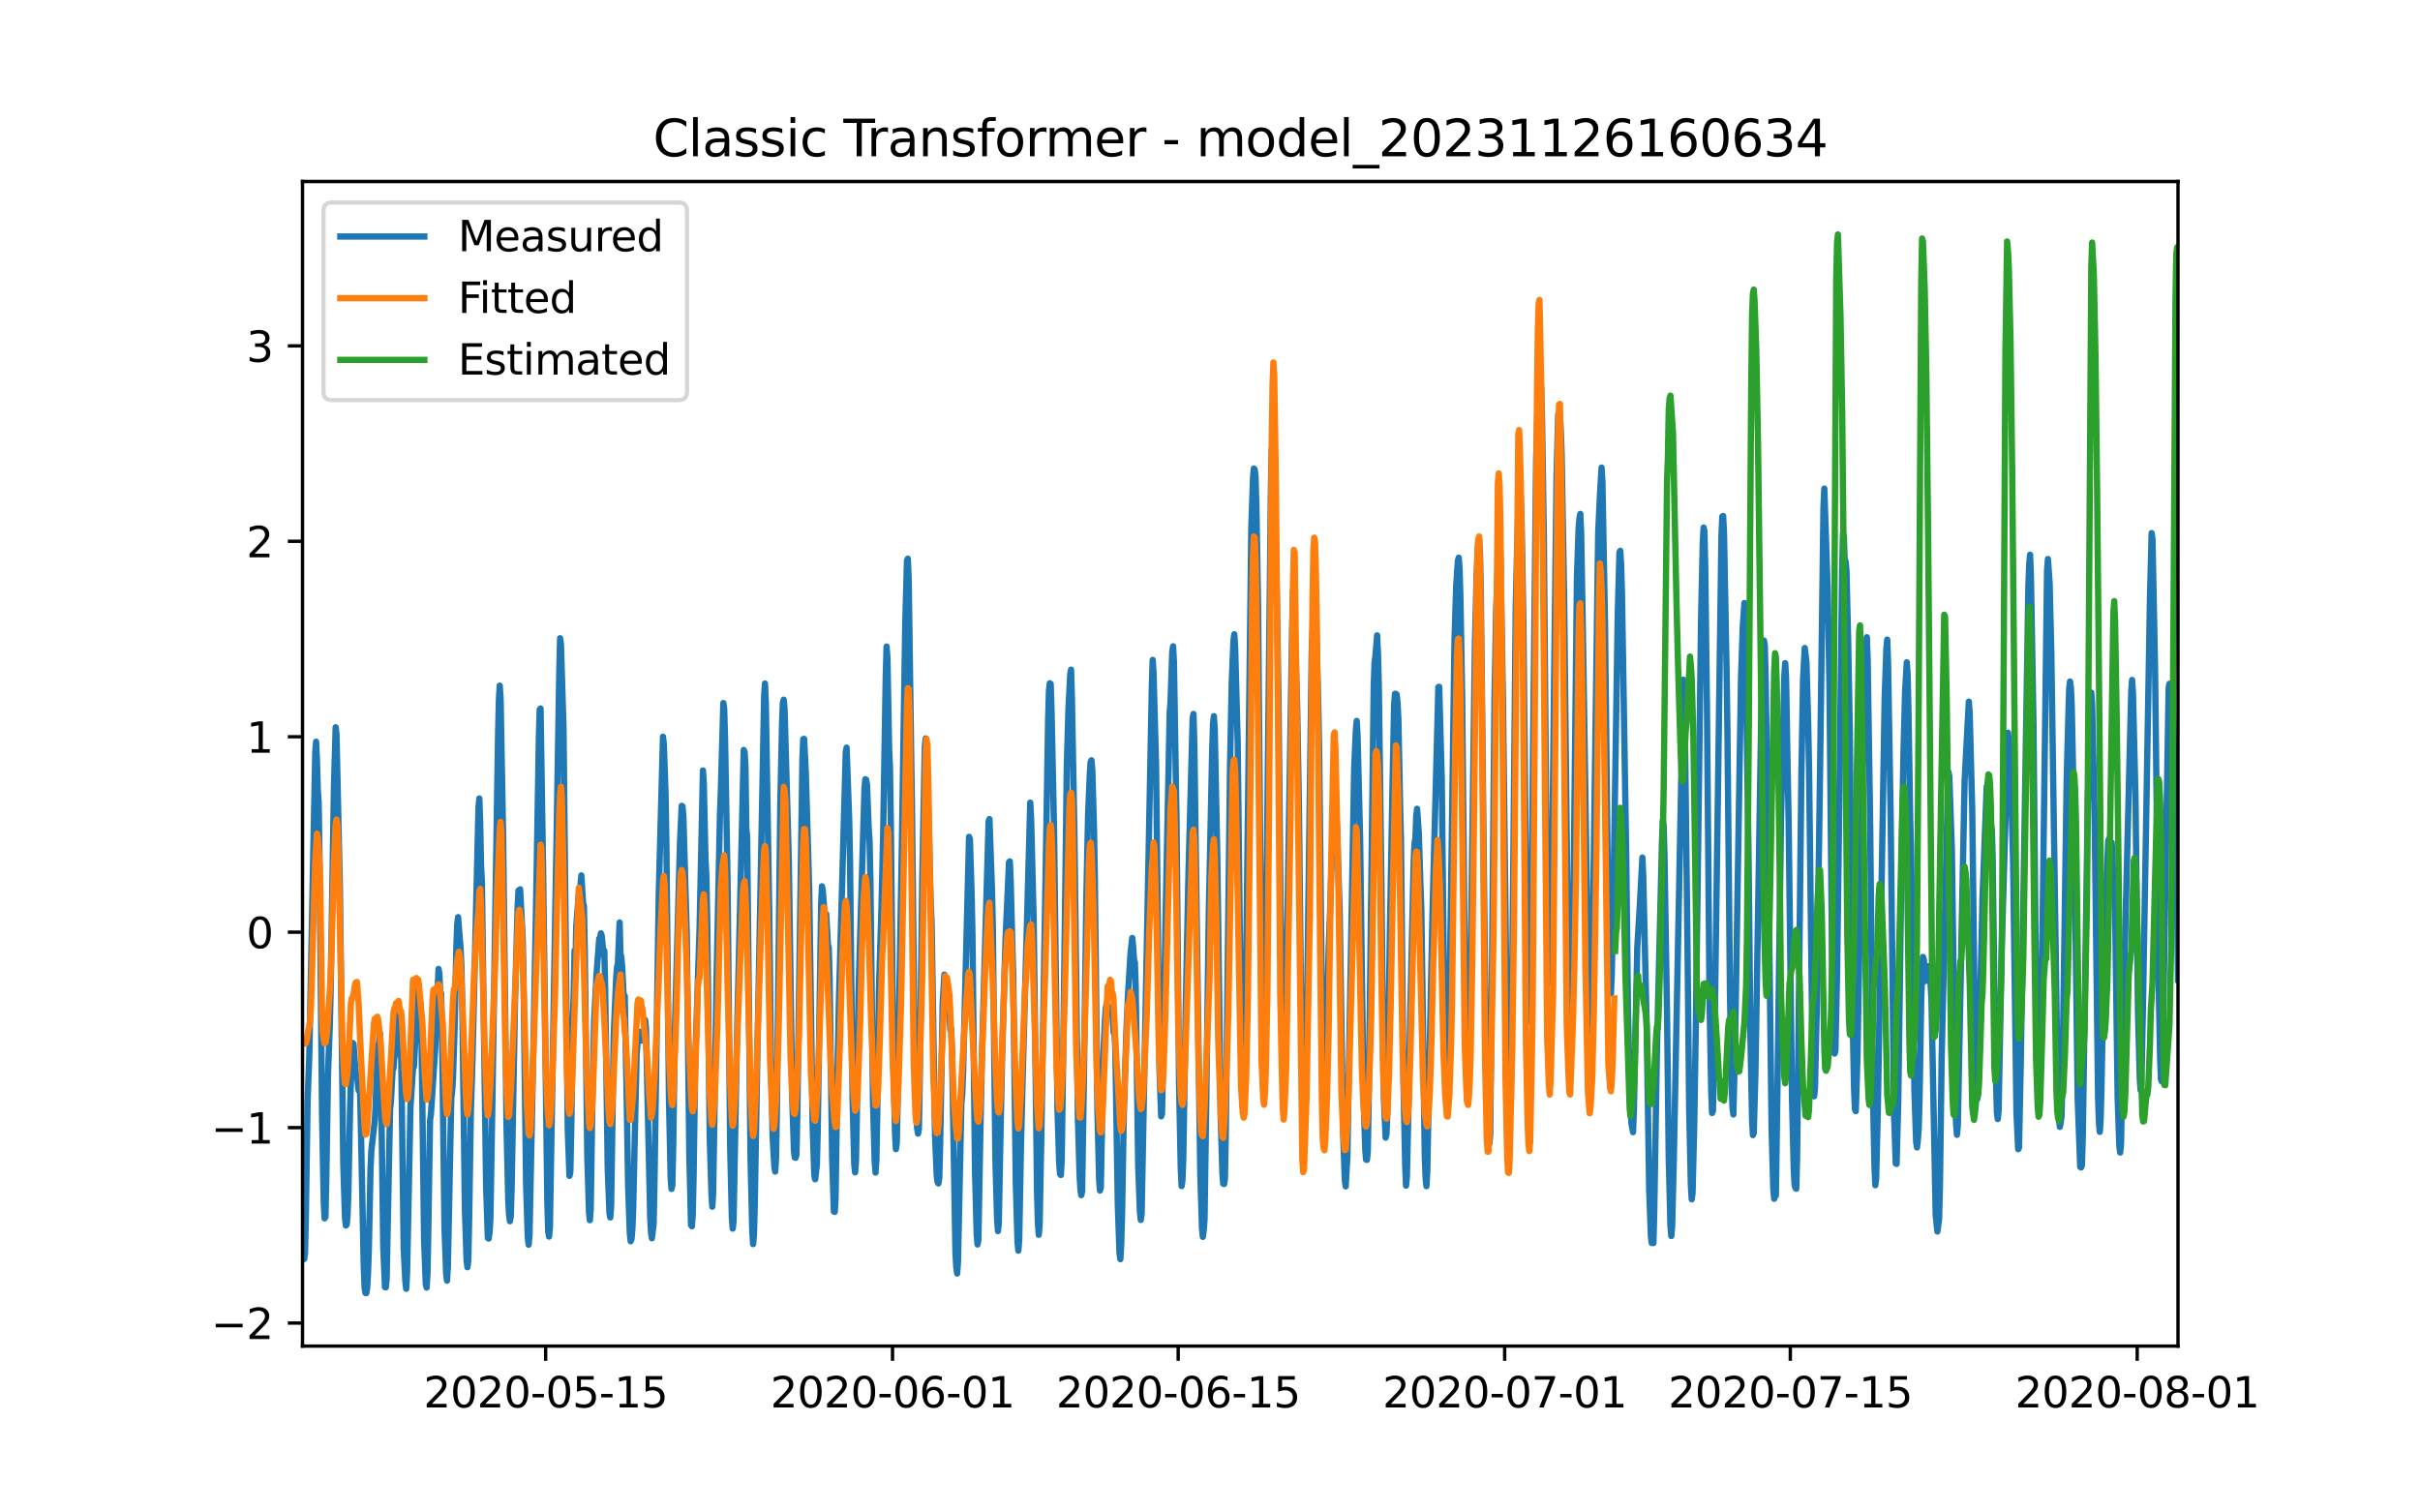 <?xml version="1.0" encoding="utf-8" standalone="no"?>
<!DOCTYPE svg PUBLIC "-//W3C//DTD SVG 1.1//EN"
  "http://www.w3.org/Graphics/SVG/1.1/DTD/svg11.dtd">
<svg xmlns:xlink="http://www.w3.org/1999/xlink" width="576pt" height="360pt" viewBox="0 0 576 360" xmlns="http://www.w3.org/2000/svg" version="1.1">
 <defs>
  <style type="text/css">*{stroke-linejoin: round; stroke-linecap: butt}</style>
 </defs>
 <g id="figure_1">
  <g id="patch_1">
   <path d="M 0 360 
L 576 360 
L 576 0 
L 0 0 
z
" style="fill: #ffffff"/>
  </g>
  <g id="axes_1">
   <g id="patch_2">
    <path d="M 72 320.4 
L 518.4 320.4 
L 518.4 43.2 
L 72 43.2 
z
" style="fill: #ffffff"/>
   </g>
   <g id="matplotlib.axis_1">
    <g id="xtick_1">
     <g id="line2d_1">
      <defs>
       <path id="m4dc74d6a0e" d="M 0 0 
L 0 3.5 
" style="stroke: #000000; stroke-width: 0.8"/>
      </defs>
      <g>
       <use xlink:href="#m4dc74d6a0e" x="129.874" y="320.4" style="stroke: #000000; stroke-width: 0.8"/>
      </g>
     </g>
     <g id="text_1">
      <!-- 2020-05-15 -->
      <g transform="translate(100.816 334.998) scale(0.1 -0.1)">
       <defs>
        <path id="DejaVuSans-32" d="M 1228 531 
L 3431 531 
L 3431 0 
L 469 0 
L 469 531 
Q 828 903 1448 1529 
Q 2069 2156 2228 2338 
Q 2531 2678 2651 2914 
Q 2772 3150 2772 3378 
Q 2772 3750 2511 3984 
Q 2250 4219 1831 4219 
Q 1534 4219 1204 4116 
Q 875 4013 500 3803 
L 500 4441 
Q 881 4594 1212 4672 
Q 1544 4750 1819 4750 
Q 2544 4750 2975 4387 
Q 3406 4025 3406 3419 
Q 3406 3131 3298 2873 
Q 3191 2616 2906 2266 
Q 2828 2175 2409 1742 
Q 1991 1309 1228 531 
z
" transform="scale(0.016)"/>
        <path id="DejaVuSans-30" d="M 2034 4250 
Q 1547 4250 1301 3770 
Q 1056 3291 1056 2328 
Q 1056 1369 1301 889 
Q 1547 409 2034 409 
Q 2525 409 2770 889 
Q 3016 1369 3016 2328 
Q 3016 3291 2770 3770 
Q 2525 4250 2034 4250 
z
M 2034 4750 
Q 2819 4750 3233 4129 
Q 3647 3509 3647 2328 
Q 3647 1150 3233 529 
Q 2819 -91 2034 -91 
Q 1250 -91 836 529 
Q 422 1150 422 2328 
Q 422 3509 836 4129 
Q 1250 4750 2034 4750 
z
" transform="scale(0.016)"/>
        <path id="DejaVuSans-2d" d="M 313 2009 
L 1997 2009 
L 1997 1497 
L 313 1497 
L 313 2009 
z
" transform="scale(0.016)"/>
        <path id="DejaVuSans-35" d="M 691 4666 
L 3169 4666 
L 3169 4134 
L 1269 4134 
L 1269 2991 
Q 1406 3038 1543 3061 
Q 1681 3084 1819 3084 
Q 2600 3084 3056 2656 
Q 3513 2228 3513 1497 
Q 3513 744 3044 326 
Q 2575 -91 1722 -91 
Q 1428 -91 1123 -41 
Q 819 9 494 109 
L 494 744 
Q 775 591 1075 516 
Q 1375 441 1709 441 
Q 2250 441 2565 725 
Q 2881 1009 2881 1497 
Q 2881 1984 2565 2268 
Q 2250 2553 1709 2553 
Q 1456 2553 1204 2497 
Q 953 2441 691 2322 
L 691 4666 
z
" transform="scale(0.016)"/>
        <path id="DejaVuSans-31" d="M 794 531 
L 1825 531 
L 1825 4091 
L 703 3866 
L 703 4441 
L 1819 4666 
L 2450 4666 
L 2450 531 
L 3481 531 
L 3481 0 
L 794 0 
L 794 531 
z
" transform="scale(0.016)"/>
       </defs>
       <use xlink:href="#DejaVuSans-32"/>
       <use xlink:href="#DejaVuSans-30" x="63.623"/>
       <use xlink:href="#DejaVuSans-32" x="127.246"/>
       <use xlink:href="#DejaVuSans-30" x="190.869"/>
       <use xlink:href="#DejaVuSans-2d" x="254.492"/>
       <use xlink:href="#DejaVuSans-30" x="290.576"/>
       <use xlink:href="#DejaVuSans-35" x="354.199"/>
       <use xlink:href="#DejaVuSans-2d" x="417.822"/>
       <use xlink:href="#DejaVuSans-31" x="453.906"/>
       <use xlink:href="#DejaVuSans-35" x="517.529"/>
      </g>
     </g>
    </g>
    <g id="xtick_2">
     <g id="line2d_2">
      <g>
       <use xlink:href="#m4dc74d6a0e" x="212.436" y="320.4" style="stroke: #000000; stroke-width: 0.8"/>
      </g>
     </g>
     <g id="text_2">
      <!-- 2020-06-01 -->
      <g transform="translate(183.378 334.998) scale(0.1 -0.1)">
       <defs>
        <path id="DejaVuSans-36" d="M 2113 2584 
Q 1688 2584 1439 2293 
Q 1191 2003 1191 1497 
Q 1191 994 1439 701 
Q 1688 409 2113 409 
Q 2538 409 2786 701 
Q 3034 994 3034 1497 
Q 3034 2003 2786 2293 
Q 2538 2584 2113 2584 
z
M 3366 4563 
L 3366 3988 
Q 3128 4100 2886 4159 
Q 2644 4219 2406 4219 
Q 1781 4219 1451 3797 
Q 1122 3375 1075 2522 
Q 1259 2794 1537 2939 
Q 1816 3084 2150 3084 
Q 2853 3084 3261 2657 
Q 3669 2231 3669 1497 
Q 3669 778 3244 343 
Q 2819 -91 2113 -91 
Q 1303 -91 875 529 
Q 447 1150 447 2328 
Q 447 3434 972 4092 
Q 1497 4750 2381 4750 
Q 2619 4750 2861 4703 
Q 3103 4656 3366 4563 
z
" transform="scale(0.016)"/>
       </defs>
       <use xlink:href="#DejaVuSans-32"/>
       <use xlink:href="#DejaVuSans-30" x="63.623"/>
       <use xlink:href="#DejaVuSans-32" x="127.246"/>
       <use xlink:href="#DejaVuSans-30" x="190.869"/>
       <use xlink:href="#DejaVuSans-2d" x="254.492"/>
       <use xlink:href="#DejaVuSans-30" x="290.576"/>
       <use xlink:href="#DejaVuSans-36" x="354.199"/>
       <use xlink:href="#DejaVuSans-2d" x="417.822"/>
       <use xlink:href="#DejaVuSans-30" x="453.906"/>
       <use xlink:href="#DejaVuSans-31" x="517.529"/>
      </g>
     </g>
    </g>
    <g id="xtick_3">
     <g id="line2d_3">
      <g>
       <use xlink:href="#m4dc74d6a0e" x="280.428" y="320.4" style="stroke: #000000; stroke-width: 0.8"/>
      </g>
     </g>
     <g id="text_3">
      <!-- 2020-06-15 -->
      <g transform="translate(251.37 334.998) scale(0.1 -0.1)">
       <use xlink:href="#DejaVuSans-32"/>
       <use xlink:href="#DejaVuSans-30" x="63.623"/>
       <use xlink:href="#DejaVuSans-32" x="127.246"/>
       <use xlink:href="#DejaVuSans-30" x="190.869"/>
       <use xlink:href="#DejaVuSans-2d" x="254.492"/>
       <use xlink:href="#DejaVuSans-30" x="290.576"/>
       <use xlink:href="#DejaVuSans-36" x="354.199"/>
       <use xlink:href="#DejaVuSans-2d" x="417.822"/>
       <use xlink:href="#DejaVuSans-31" x="453.906"/>
       <use xlink:href="#DejaVuSans-35" x="517.529"/>
      </g>
     </g>
    </g>
    <g id="xtick_4">
     <g id="line2d_4">
      <g>
       <use xlink:href="#m4dc74d6a0e" x="358.133" y="320.4" style="stroke: #000000; stroke-width: 0.8"/>
      </g>
     </g>
     <g id="text_4">
      <!-- 2020-07-01 -->
      <g transform="translate(329.075 334.998) scale(0.1 -0.1)">
       <defs>
        <path id="DejaVuSans-37" d="M 525 4666 
L 3525 4666 
L 3525 4397 
L 1831 0 
L 1172 0 
L 2766 4134 
L 525 4134 
L 525 4666 
z
" transform="scale(0.016)"/>
       </defs>
       <use xlink:href="#DejaVuSans-32"/>
       <use xlink:href="#DejaVuSans-30" x="63.623"/>
       <use xlink:href="#DejaVuSans-32" x="127.246"/>
       <use xlink:href="#DejaVuSans-30" x="190.869"/>
       <use xlink:href="#DejaVuSans-2d" x="254.492"/>
       <use xlink:href="#DejaVuSans-30" x="290.576"/>
       <use xlink:href="#DejaVuSans-37" x="354.199"/>
       <use xlink:href="#DejaVuSans-2d" x="417.822"/>
       <use xlink:href="#DejaVuSans-30" x="453.906"/>
       <use xlink:href="#DejaVuSans-31" x="517.529"/>
      </g>
     </g>
    </g>
    <g id="xtick_5">
     <g id="line2d_5">
      <g>
       <use xlink:href="#m4dc74d6a0e" x="426.125" y="320.4" style="stroke: #000000; stroke-width: 0.8"/>
      </g>
     </g>
     <g id="text_5">
      <!-- 2020-07-15 -->
      <g transform="translate(397.067 334.998) scale(0.1 -0.1)">
       <use xlink:href="#DejaVuSans-32"/>
       <use xlink:href="#DejaVuSans-30" x="63.623"/>
       <use xlink:href="#DejaVuSans-32" x="127.246"/>
       <use xlink:href="#DejaVuSans-30" x="190.869"/>
       <use xlink:href="#DejaVuSans-2d" x="254.492"/>
       <use xlink:href="#DejaVuSans-30" x="290.576"/>
       <use xlink:href="#DejaVuSans-37" x="354.199"/>
       <use xlink:href="#DejaVuSans-2d" x="417.822"/>
       <use xlink:href="#DejaVuSans-31" x="453.906"/>
       <use xlink:href="#DejaVuSans-35" x="517.529"/>
      </g>
     </g>
    </g>
    <g id="xtick_6">
     <g id="line2d_6">
      <g>
       <use xlink:href="#m4dc74d6a0e" x="508.687" y="320.4" style="stroke: #000000; stroke-width: 0.8"/>
      </g>
     </g>
     <g id="text_6">
      <!-- 2020-08-01 -->
      <g transform="translate(479.629 334.998) scale(0.1 -0.1)">
       <defs>
        <path id="DejaVuSans-38" d="M 2034 2216 
Q 1584 2216 1326 1975 
Q 1069 1734 1069 1313 
Q 1069 891 1326 650 
Q 1584 409 2034 409 
Q 2484 409 2743 651 
Q 3003 894 3003 1313 
Q 3003 1734 2745 1975 
Q 2488 2216 2034 2216 
z
M 1403 2484 
Q 997 2584 770 2862 
Q 544 3141 544 3541 
Q 544 4100 942 4425 
Q 1341 4750 2034 4750 
Q 2731 4750 3128 4425 
Q 3525 4100 3525 3541 
Q 3525 3141 3298 2862 
Q 3072 2584 2669 2484 
Q 3125 2378 3379 2068 
Q 3634 1759 3634 1313 
Q 3634 634 3220 271 
Q 2806 -91 2034 -91 
Q 1263 -91 848 271 
Q 434 634 434 1313 
Q 434 1759 690 2068 
Q 947 2378 1403 2484 
z
M 1172 3481 
Q 1172 3119 1398 2916 
Q 1625 2713 2034 2713 
Q 2441 2713 2670 2916 
Q 2900 3119 2900 3481 
Q 2900 3844 2670 4047 
Q 2441 4250 2034 4250 
Q 1625 4250 1398 4047 
Q 1172 3844 1172 3481 
z
" transform="scale(0.016)"/>
       </defs>
       <use xlink:href="#DejaVuSans-32"/>
       <use xlink:href="#DejaVuSans-30" x="63.623"/>
       <use xlink:href="#DejaVuSans-32" x="127.246"/>
       <use xlink:href="#DejaVuSans-30" x="190.869"/>
       <use xlink:href="#DejaVuSans-2d" x="254.492"/>
       <use xlink:href="#DejaVuSans-30" x="290.576"/>
       <use xlink:href="#DejaVuSans-38" x="354.199"/>
       <use xlink:href="#DejaVuSans-2d" x="417.822"/>
       <use xlink:href="#DejaVuSans-30" x="453.906"/>
       <use xlink:href="#DejaVuSans-31" x="517.529"/>
      </g>
     </g>
    </g>
   </g>
   <g id="matplotlib.axis_2">
    <g id="ytick_1">
     <g id="line2d_7">
      <defs>
       <path id="m5a4414fcc2" d="M 0 0 
L -3.5 0 
" style="stroke: #000000; stroke-width: 0.8"/>
      </defs>
      <g>
       <use xlink:href="#m5a4414fcc2" x="72" y="314.916" style="stroke: #000000; stroke-width: 0.8"/>
      </g>
     </g>
     <g id="text_7">
      <!-- −2 -->
      <g transform="translate(50.258 318.716) scale(0.1 -0.1)">
       <defs>
        <path id="DejaVuSans-2212" d="M 678 2272 
L 4684 2272 
L 4684 1741 
L 678 1741 
L 678 2272 
z
" transform="scale(0.016)"/>
       </defs>
       <use xlink:href="#DejaVuSans-2212"/>
       <use xlink:href="#DejaVuSans-32" x="83.789"/>
      </g>
     </g>
    </g>
    <g id="ytick_2">
     <g id="line2d_8">
      <g>
       <use xlink:href="#m5a4414fcc2" x="72" y="268.399" style="stroke: #000000; stroke-width: 0.8"/>
      </g>
     </g>
     <g id="text_8">
      <!-- −1 -->
      <g transform="translate(50.258 272.198) scale(0.1 -0.1)">
       <use xlink:href="#DejaVuSans-2212"/>
       <use xlink:href="#DejaVuSans-31" x="83.789"/>
      </g>
     </g>
    </g>
    <g id="ytick_3">
     <g id="line2d_9">
      <g>
       <use xlink:href="#m5a4414fcc2" x="72" y="221.881" style="stroke: #000000; stroke-width: 0.8"/>
      </g>
     </g>
     <g id="text_9">
      <!-- 0 -->
      <g transform="translate(58.638 225.68) scale(0.1 -0.1)">
       <use xlink:href="#DejaVuSans-30"/>
      </g>
     </g>
    </g>
    <g id="ytick_4">
     <g id="line2d_10">
      <g>
       <use xlink:href="#m5a4414fcc2" x="72" y="175.364" style="stroke: #000000; stroke-width: 0.8"/>
      </g>
     </g>
     <g id="text_10">
      <!-- 1 -->
      <g transform="translate(58.638 179.163) scale(0.1 -0.1)">
       <use xlink:href="#DejaVuSans-31"/>
      </g>
     </g>
    </g>
    <g id="ytick_5">
     <g id="line2d_11">
      <g>
       <use xlink:href="#m5a4414fcc2" x="72" y="128.846" style="stroke: #000000; stroke-width: 0.8"/>
      </g>
     </g>
     <g id="text_11">
      <!-- 2 -->
      <g transform="translate(58.638 132.645) scale(0.1 -0.1)">
       <use xlink:href="#DejaVuSans-32"/>
      </g>
     </g>
    </g>
    <g id="ytick_6">
     <g id="line2d_12">
      <g>
       <use xlink:href="#m5a4414fcc2" x="72" y="82.329" style="stroke: #000000; stroke-width: 0.8"/>
      </g>
     </g>
     <g id="text_12">
      <!-- 3 -->
      <g transform="translate(58.638 86.128) scale(0.1 -0.1)">
       <defs>
        <path id="DejaVuSans-33" d="M 2597 2516 
Q 3050 2419 3304 2112 
Q 3559 1806 3559 1356 
Q 3559 666 3084 287 
Q 2609 -91 1734 -91 
Q 1441 -91 1130 -33 
Q 819 25 488 141 
L 488 750 
Q 750 597 1062 519 
Q 1375 441 1716 441 
Q 2309 441 2620 675 
Q 2931 909 2931 1356 
Q 2931 1769 2642 2001 
Q 2353 2234 1838 2234 
L 1294 2234 
L 1294 2753 
L 1863 2753 
Q 2328 2753 2575 2939 
Q 2822 3125 2822 3475 
Q 2822 3834 2567 4026 
Q 2313 4219 1838 4219 
Q 1578 4219 1281 4162 
Q 984 4106 628 3988 
L 628 4550 
Q 988 4650 1302 4700 
Q 1616 4750 1894 4750 
Q 2613 4750 3031 4423 
Q 3450 4097 3450 3541 
Q 3450 3153 3228 2886 
Q 3006 2619 2597 2516 
z
" transform="scale(0.016)"/>
       </defs>
       <use xlink:href="#DejaVuSans-33"/>
      </g>
     </g>
    </g>
   </g>
   <g id="line2d_13">
    <path d="M 72 289.818 
L 72.405 299.676 
L 72.607 298.179 
L 72.809 288.905 
L 73.214 262.033 
L 73.619 251.226 
L 75.035 179.115 
L 75.238 176.541 
L 75.44 180.941 
L 75.642 188.079 
L 75.845 190.945 
L 76.047 204.199 
L 76.654 265.282 
L 77.059 286.203 
L 77.261 290.001 
L 77.464 289.672 
L 77.666 280.362 
L 78.071 255.589 
L 78.475 244.745 
L 78.678 236.804 
L 79.487 187.257 
L 79.892 173.109 
L 80.094 174.807 
L 80.904 211.684 
L 81.713 277.185 
L 82.118 289.928 
L 82.32 291.698 
L 82.523 291.443 
L 82.725 289.252 
L 82.927 283.319 
L 83.332 263.329 
L 83.737 250.879 
L 83.939 248.232 
L 84.141 248.469 
L 84.546 254.037 
L 84.749 255.862 
L 84.951 255.881 
L 85.356 259.532 
L 85.558 256.629 
L 85.76 261.96 
L 86.57 301.064 
L 86.772 306.358 
L 86.974 307.745 
L 87.177 307.8 
L 87.379 306.632 
L 87.582 303.382 
L 87.784 297.504 
L 88.189 278.317 
L 88.391 273.808 
L 89.2 266.779 
L 89.403 263.183 
L 89.807 250.313 
L 90.212 248.177 
L 90.415 245.822 
L 90.617 252.741 
L 91.224 296.755 
L 91.629 306.358 
L 91.831 306.413 
L 92.033 304.24 
L 92.843 264.078 
L 93.045 262.215 
L 93.45 254.731 
L 93.652 254.274 
L 93.855 251.718 
L 94.057 251.171 
L 94.259 248.889 
L 94.462 243.321 
L 94.664 240.838 
L 94.866 241.641 
L 95.069 244.38 
L 95.271 241.039 
L 95.473 249.838 
L 96.081 297.084 
L 96.485 305.098 
L 96.688 306.759 
L 96.89 302.98 
L 97.699 263.439 
L 98.306 254.292 
L 98.509 253.964 
L 99.521 235.489 
L 99.723 236.584 
L 99.925 240.382 
L 100.128 238.793 
L 100.33 247.629 
L 100.937 294.93 
L 101.342 305.609 
L 101.544 306.467 
L 101.747 303.236 
L 101.949 292.83 
L 102.354 266.688 
L 102.556 265.337 
L 103.568 249.856 
L 104.377 230.615 
L 104.58 231.728 
L 104.782 236.42 
L 104.984 236.402 
L 105.187 244.142 
L 105.794 292.191 
L 106.198 303.291 
L 106.401 304.824 
L 106.603 301.319 
L 107.413 261.339 
L 107.615 259.842 
L 107.817 256.647 
L 108.222 243.996 
L 108.627 225.102 
L 108.829 219.935 
L 109.031 218.292 
L 109.638 225.85 
L 109.841 230.578 
L 110.043 239.633 
L 110.65 287.554 
L 111.055 299.968 
L 111.257 301.63 
L 111.46 300.114 
L 111.662 290.183 
L 112.067 264.717 
L 112.471 251.664 
L 113.888 192.114 
L 114.09 190.051 
L 114.293 195.984 
L 114.495 205.933 
L 114.697 209.931 
L 115.102 239.542 
L 115.709 282.516 
L 116.114 294.656 
L 116.316 294.802 
L 116.519 293.36 
L 116.721 290.201 
L 117.126 266.487 
L 118.542 175.373 
L 118.745 166.574 
L 118.947 163.196 
L 119.149 166.391 
L 119.756 199.361 
L 120.566 268.441 
L 120.97 285.692 
L 121.173 289.252 
L 121.375 290.676 
L 121.578 289.416 
L 121.78 282.516 
L 122.589 238.118 
L 123.196 215.955 
L 123.399 211.976 
L 123.601 212.158 
L 123.803 211.665 
L 124.411 223.331 
L 124.613 232.879 
L 125.22 281.877 
L 125.625 294.528 
L 125.827 296.262 
L 126.029 294.053 
L 127.041 244.964 
L 127.648 212.396 
L 128.255 175.501 
L 128.458 168.929 
L 128.66 168.637 
L 129.267 207.229 
L 130.279 286.313 
L 130.481 293.122 
L 130.684 294.327 
L 130.886 292.082 
L 132.505 197.262 
L 133.112 160.111 
L 133.314 151.914 
L 133.517 153.393 
L 133.921 166.775 
L 134.124 173.237 
L 135.135 268.897 
L 135.54 279.887 
L 135.743 279.065 
L 135.945 269.846 
L 136.35 242.499 
L 136.552 236.603 
L 136.754 226.27 
L 136.957 230.25 
L 137.159 220.41 
L 137.766 212.724 
L 137.968 213.071 
L 138.373 208.361 
L 138.778 214.933 
L 138.98 215.663 
L 139.183 225.941 
L 139.79 275.25 
L 140.194 288.631 
L 140.397 290.439 
L 140.599 287.81 
L 141.004 261.503 
L 141.409 243.065 
L 142.016 231.4 
L 142.623 223.44 
L 142.825 223.203 
L 143.027 222.144 
L 143.23 222.747 
L 143.634 227.347 
L 143.837 226.27 
L 144.039 235.142 
L 144.646 278.116 
L 145.051 288.65 
L 145.253 289.782 
L 145.456 287.043 
L 145.86 261.211 
L 146.063 246.881 
L 146.67 232.532 
L 146.872 230.195 
L 147.075 229.246 
L 147.479 219.57 
L 147.682 226.945 
L 147.884 227.803 
L 148.086 230.085 
L 148.491 238.209 
L 148.693 237.023 
L 149.098 257.633 
L 149.503 282.187 
L 149.908 293.634 
L 150.11 295.441 
L 150.312 294.93 
L 150.515 292.447 
L 150.717 287.427 
L 151.122 269.061 
L 151.526 251.025 
L 151.931 245.913 
L 152.133 245.53 
L 152.336 247.264 
L 152.538 247.72 
L 152.741 245.913 
L 152.943 246.169 
L 153.145 245.311 
L 153.348 245.347 
L 153.55 242.773 
L 153.752 244.708 
L 154.764 290.019 
L 154.966 293.506 
L 155.169 294.729 
L 155.574 291.26 
L 155.776 281.512 
L 156.788 212.889 
L 157.799 175.355 
L 158.002 177.126 
L 158.407 188.754 
L 158.609 200.694 
L 159.216 261.138 
L 159.621 280.161 
L 159.823 282.99 
L 160.025 282.187 
L 160.228 273.552 
L 160.632 244.964 
L 161.847 200.657 
L 162.251 191.803 
L 162.454 191.931 
L 162.656 194.45 
L 163.465 222.473 
L 164.073 275.195 
L 164.477 291.589 
L 164.68 291.881 
L 164.882 289.033 
L 165.084 280.088 
L 165.489 252.102 
L 166.501 221.195 
L 167.31 183.387 
L 167.513 186.345 
L 167.917 204.473 
L 168.12 208.398 
L 168.322 218.402 
L 168.929 270.741 
L 169.334 284.122 
L 169.536 287.226 
L 169.739 283.995 
L 170.143 259.952 
L 170.548 233.244 
L 171.357 193.976 
L 171.56 188.663 
L 172.167 167.34 
L 172.369 168.764 
L 172.572 175.738 
L 173.179 210.077 
L 173.786 272.713 
L 174.19 289.8 
L 174.393 292.429 
L 174.595 290.822 
L 175 269.5 
L 175.405 247.465 
L 177.023 178.513 
L 177.226 178.969 
L 177.428 182.42 
L 177.63 197.043 
L 177.833 199.197 
L 178.238 238.081 
L 178.642 275.907 
L 179.047 292.83 
L 179.249 296.116 
L 179.452 293.889 
L 179.654 286.222 
L 180.261 251.079 
L 181.88 165.57 
L 182.082 162.685 
L 182.285 167.687 
L 183.094 217.379 
L 183.499 251.791 
L 183.904 270.723 
L 184.308 277.642 
L 184.511 278.846 
L 184.713 275.633 
L 184.915 263.822 
L 185.725 191.438 
L 186.129 172.562 
L 186.332 167.213 
L 186.534 166.537 
L 186.737 168.783 
L 187.748 204.491 
L 188.558 261.175 
L 188.962 273.698 
L 189.165 275.506 
L 189.367 275.579 
L 189.57 274.921 
L 189.772 265.392 
L 190.986 180.594 
L 191.188 175.902 
L 191.391 175.866 
L 191.795 183.953 
L 192.605 211.629 
L 193.414 267.619 
L 193.819 279.741 
L 194.021 280.69 
L 194.426 277.185 
L 194.628 269.262 
L 195.438 215.39 
L 195.64 210.953 
L 195.843 212.03 
L 196.247 217.398 
L 196.45 217.909 
L 196.652 217.562 
L 197.057 224.828 
L 197.259 225.576 
L 197.461 233.025 
L 198.069 275.816 
L 198.473 288.376 
L 198.676 288.467 
L 198.878 285.236 
L 199.283 257.98 
L 199.687 237.771 
L 201.306 178.969 
L 201.509 177.947 
L 202.116 194.943 
L 202.318 204.819 
L 202.925 261.558 
L 203.33 277.185 
L 203.532 279.047 
L 203.735 276.4 
L 203.937 266.195 
L 204.342 236.092 
L 205.758 187.677 
L 205.96 185.468 
L 206.163 185.596 
L 206.365 186.856 
L 206.77 197.353 
L 206.972 200.183 
L 207.175 209.785 
L 207.782 262.088 
L 208.186 276.4 
L 208.389 279.102 
L 208.591 276.145 
L 208.793 265.629 
L 209.198 235.69 
L 209.805 215.955 
L 210.21 198.339 
L 210.817 161.407 
L 211.019 153.886 
L 211.222 156.515 
L 211.626 178.203 
L 211.829 182.821 
L 212.031 195.874 
L 212.638 253.507 
L 213.043 269.974 
L 213.245 273.516 
L 213.448 272.001 
L 213.65 262.508 
L 214.257 224.171 
L 214.662 200.821 
L 215.471 148.227 
L 215.876 133.403 
L 216.078 132.983 
L 216.281 137.894 
L 217.09 194.414 
L 217.697 249.29 
L 218.102 265.648 
L 218.304 268.623 
L 218.507 269.828 
L 218.709 268.715 
L 218.911 257.432 
L 219.518 208.872 
L 220.125 177.673 
L 220.328 175.756 
L 220.53 177.728 
L 221.542 215.225 
L 221.744 219.789 
L 222.554 270.211 
L 222.958 279.85 
L 223.161 281.366 
L 223.363 281.676 
L 223.566 280.289 
L 223.768 272.566 
L 224.375 238.702 
L 224.78 231.984 
L 225.387 233.81 
L 225.589 236.931 
L 225.791 237.716 
L 226.196 245.146 
L 226.399 244.836 
L 226.601 250.532 
L 227.41 298.051 
L 227.613 301.63 
L 227.815 303.127 
L 228.017 300.297 
L 228.827 262.544 
L 229.029 260.481 
L 229.232 255.388 
L 230.648 199.178 
L 230.85 199.69 
L 231.255 212.469 
L 231.457 222.126 
L 232.065 278.573 
L 232.469 293.798 
L 232.672 296.208 
L 232.874 295.131 
L 233.279 272.713 
L 233.683 252.741 
L 235.302 195.491 
L 235.505 194.961 
L 236.112 211.903 
L 236.314 221.085 
L 236.921 276.163 
L 237.326 290.238 
L 237.528 293.013 
L 237.731 291.133 
L 238.135 269.901 
L 238.54 250.587 
L 239.349 223.166 
L 239.754 214.294 
L 240.159 205.239 
L 240.361 205.02 
L 240.564 209.858 
L 240.968 225.467 
L 241.171 232.185 
L 241.778 281.42 
L 242.182 295.477 
L 242.385 297.686 
L 242.587 295.039 
L 242.992 273.132 
L 243.397 257.213 
L 245.218 191.036 
L 245.42 194.797 
L 246.027 218.548 
L 246.837 283.684 
L 247.039 291.096 
L 247.241 293.907 
L 247.444 291.662 
L 247.848 270.777 
L 249.467 171.503 
L 249.67 164.347 
L 249.872 162.631 
L 250.074 162.777 
L 250.277 168.929 
L 250.884 197.389 
L 251.693 263.84 
L 252.098 276.711 
L 252.3 279.431 
L 252.503 279.668 
L 252.705 276.236 
L 253.11 247.209 
L 253.919 182.328 
L 254.324 168.326 
L 254.729 160.513 
L 254.931 159.399 
L 255.133 166.044 
L 255.74 199.251 
L 256.55 265.903 
L 256.954 279.613 
L 257.157 282.99 
L 257.359 284.469 
L 257.562 283.611 
L 257.966 258.017 
L 258.573 213.363 
L 258.978 194.158 
L 259.383 184.391 
L 259.585 181.343 
L 259.787 180.959 
L 259.99 183.278 
L 260.395 197.444 
L 260.597 209.274 
L 261.204 264.205 
L 261.609 280.782 
L 261.811 283.374 
L 262.013 282.68 
L 262.418 261.449 
L 262.62 250.806 
L 263.025 242.244 
L 263.228 239.761 
L 263.43 238.866 
L 263.835 239.998 
L 264.037 239.724 
L 264.239 240.564 
L 264.442 240.637 
L 264.644 240.4 
L 264.846 242.207 
L 265.049 245.785 
L 265.251 245.785 
L 265.453 249.345 
L 266.061 286.97 
L 266.465 298.344 
L 266.668 299.713 
L 266.87 296.007 
L 267.072 288.96 
L 267.477 265.483 
L 268.084 245.84 
L 268.489 236.73 
L 269.096 226.763 
L 269.501 223.258 
L 269.703 225.193 
L 269.905 228.388 
L 270.108 228.99 
L 270.31 234.576 
L 270.917 277.861 
L 271.322 288.467 
L 271.524 290.366 
L 271.727 288.851 
L 274.155 163.416 
L 274.357 157.063 
L 274.56 160.02 
L 275.167 182.31 
L 275.976 254.585 
L 276.381 265.721 
L 276.583 265.1 
L 276.988 245.749 
L 277.393 220.136 
L 278.404 169.677 
L 278.607 166.975 
L 279.011 155.255 
L 279.214 153.831 
L 279.416 157.61 
L 280.023 194.578 
L 280.63 257.798 
L 281.035 277.988 
L 281.237 282.315 
L 281.44 280.946 
L 281.642 275.725 
L 282.249 238.72 
L 282.856 208.909 
L 283.868 170.992 
L 284.07 169.933 
L 284.273 177.162 
L 285.284 250.787 
L 285.689 279.303 
L 286.094 292.374 
L 286.296 294.4 
L 286.499 292.794 
L 286.701 290.183 
L 287.106 262.69 
L 287.713 216.996 
L 288.522 178.495 
L 288.725 172.178 
L 288.927 170.462 
L 289.129 173.639 
L 289.736 203.615 
L 290.546 265.739 
L 290.95 279.285 
L 291.153 281.749 
L 291.355 281.822 
L 291.558 280.508 
L 291.76 269.445 
L 292.772 181.963 
L 293.176 162.466 
L 293.581 152.499 
L 293.784 150.965 
L 293.986 154.087 
L 294.593 176.724 
L 295.402 250.568 
L 295.807 263.603 
L 296.009 263.457 
L 296.414 245.457 
L 297.831 125.626 
L 298.235 113.815 
L 298.438 111.515 
L 298.64 111.752 
L 298.842 113.577 
L 299.045 120.715 
L 299.45 144.667 
L 300.057 214.824 
L 300.461 237.242 
L 300.664 242.591 
L 300.866 243.23 
L 301.068 237.169 
L 301.473 210.479 
L 302.485 116.955 
L 302.687 106.896 
L 302.89 106.987 
L 303.092 114.18 
L 303.497 121.866 
L 303.901 141.636 
L 304.306 166.464 
L 304.913 227.968 
L 305.318 250.495 
L 305.52 255.443 
L 305.723 253.854 
L 305.925 247.52 
L 306.532 212.012 
L 307.544 149.797 
L 307.746 140.724 
L 307.949 139.939 
L 308.758 168.618 
L 309.163 191.785 
L 309.77 247.775 
L 310.174 265.447 
L 310.377 269.353 
L 310.579 268.842 
L 310.984 248.031 
L 312.198 155.566 
L 312.603 145.233 
L 312.805 141.344 
L 313.007 141.837 
L 313.21 145.123 
L 313.817 169.641 
L 314.019 181.799 
L 314.626 237.424 
L 315.031 255.643 
L 315.233 259.714 
L 315.436 259.13 
L 315.84 242.445 
L 316.245 225.814 
L 316.65 215.134 
L 317.055 201.533 
L 317.662 194.852 
L 317.864 194.45 
L 318.066 193.647 
L 318.269 197.809 
L 318.876 217.489 
L 319.685 269.573 
L 320.09 280.928 
L 320.292 282.388 
L 320.697 275.341 
L 321.102 252.029 
L 322.316 182.767 
L 322.721 173.657 
L 322.923 171.594 
L 323.125 175.263 
L 323.732 199.817 
L 324.542 260.737 
L 324.947 273.443 
L 325.149 276.017 
L 325.351 276.072 
L 325.554 274.063 
L 325.756 263.11 
L 326.97 163.196 
L 327.172 157.574 
L 327.375 156.168 
L 327.78 151.221 
L 327.982 155.657 
L 328.184 163.47 
L 328.791 209.383 
L 329.196 248.25 
L 329.398 261.796 
L 329.803 270.777 
L 330.005 269.938 
L 330.208 264.954 
L 330.815 221.834 
L 331.422 187.86 
L 331.827 167.706 
L 332.029 165.132 
L 332.231 165.15 
L 332.434 165.314 
L 332.636 167.176 
L 332.838 171.211 
L 333.243 191.584 
L 333.446 199.598 
L 334.053 258.017 
L 334.457 277.386 
L 334.66 282.205 
L 334.862 280.07 
L 335.267 262.435 
L 335.671 240.783 
L 336.481 205.13 
L 336.683 200.621 
L 336.886 199.635 
L 337.088 194.14 
L 337.29 192.497 
L 337.695 198.247 
L 338.1 211.099 
L 338.302 216.321 
L 339.112 274.83 
L 339.314 280.343 
L 339.516 282.333 
L 339.719 278.719 
L 340.123 257.962 
L 340.933 218.438 
L 342.349 163.543 
L 342.552 163.47 
L 343.159 185.414 
L 343.766 241.203 
L 344.17 257.213 
L 344.373 261.449 
L 344.575 259.55 
L 344.778 253.398 
L 345.182 225.941 
L 346.194 152.48 
L 346.599 139.354 
L 347.003 133.476 
L 347.206 132.728 
L 347.408 135.557 
L 347.611 142.531 
L 348.015 165.734 
L 348.825 246.735 
L 349.229 261.942 
L 349.432 261.266 
L 349.634 256.118 
L 349.836 246.223 
L 351.051 153.393 
L 351.455 137.073 
L 351.86 129.204 
L 352.062 128.401 
L 352.265 131.632 
L 352.467 141.49 
L 353.277 215.353 
L 353.681 249.071 
L 354.086 267.017 
L 354.288 271.708 
L 354.491 272.22 
L 354.693 270.23 
L 355.098 232.86 
L 355.705 167.231 
L 356.11 145.269 
L 356.717 129.095 
L 356.919 128.127 
L 357.121 132.399 
L 357.526 155.182 
L 357.728 166.464 
L 358.74 251.353 
L 359.145 262.891 
L 359.347 264.552 
L 359.55 264.26 
L 359.752 251.81 
L 360.764 144.557 
L 361.168 127.598 
L 361.573 117.721 
L 361.776 115.677 
L 361.978 118.598 
L 362.18 124.823 
L 362.585 147.752 
L 363.394 226.672 
L 363.799 242.372 
L 364.001 243.102 
L 364.204 237.862 
L 364.406 228.917 
L 365.013 167.03 
L 365.62 109.598 
L 366.025 95.212 
L 366.43 89.717 
L 366.632 90.155 
L 366.834 92.51 
L 367.037 100.269 
L 367.442 126.247 
L 368.049 197.116 
L 368.453 224.28 
L 368.656 231.874 
L 368.858 233.992 
L 369.06 230.524 
L 369.263 221.743 
L 369.87 165.186 
L 370.477 113.395 
L 370.882 98.589 
L 371.084 98.188 
L 371.286 98.827 
L 371.489 102.332 
L 371.691 107.882 
L 372.298 142.604 
L 373.108 218.329 
L 373.512 238.136 
L 373.715 242.025 
L 374.119 241.404 
L 374.322 230.049 
L 375.333 137.529 
L 375.738 125.717 
L 375.941 123.308 
L 376.143 122.322 
L 376.345 126.941 
L 376.75 150.326 
L 377.559 202.83 
L 377.964 233.718 
L 378.369 246.023 
L 378.571 246.223 
L 378.774 240.929 
L 378.976 230.925 
L 380.392 126.922 
L 380.797 118.068 
L 381.202 111.295 
L 381.404 114.654 
L 382.011 147.679 
L 382.821 221.596 
L 383.225 235.964 
L 383.428 236.548 
L 383.63 231.783 
L 384.035 211.939 
L 385.047 146.419 
L 385.451 131.523 
L 385.654 131.103 
L 385.856 134.48 
L 386.058 141.29 
L 387.07 203.742 
L 387.475 239.542 
L 387.88 259.075 
L 388.284 267.236 
L 388.689 269.481 
L 388.891 264.351 
L 389.701 225.485 
L 390.308 215.481 
L 390.915 204.108 
L 391.117 208.379 
L 391.927 243.704 
L 392.534 283.155 
L 392.939 294.199 
L 393.141 295.861 
L 393.343 295.459 
L 393.546 295.879 
L 393.748 287.883 
L 394.355 251.134 
L 395.569 200.712 
L 395.772 195.345 
L 395.974 196.422 
L 396.176 203.852 
L 396.783 241.386 
L 397.188 275.779 
L 397.593 291.698 
L 397.795 294.181 
L 397.997 291.918 
L 398.402 275.725 
L 400.628 161.773 
L 400.83 164.31 
L 401.033 173.201 
L 401.64 224.134 
L 402.045 263.731 
L 402.449 281.877 
L 402.652 285.455 
L 402.854 283.976 
L 403.259 267.729 
L 403.663 242.353 
L 404.878 147.661 
L 405.282 129.332 
L 405.485 125.571 
L 405.687 126.539 
L 405.889 135.922 
L 406.294 169.294 
L 406.901 238.428 
L 407.306 259.915 
L 407.508 264.917 
L 407.711 264.443 
L 408.115 245.475 
L 409.734 127.342 
L 409.937 122.943 
L 410.139 122.815 
L 410.341 126.922 
L 410.948 159.162 
L 411.151 173.365 
L 411.758 236.402 
L 412.162 257.889 
L 412.365 263.676 
L 412.567 265.264 
L 412.972 249.144 
L 414.388 161.553 
L 414.793 149.468 
L 415.198 143.517 
L 415.4 149.559 
L 416.21 205.404 
L 416.614 245.785 
L 417.019 266.378 
L 417.221 270.175 
L 417.424 269.682 
L 417.828 255.26 
L 419.245 168.016 
L 419.65 155.876 
L 419.852 152.462 
L 420.054 153.74 
L 420.257 161.462 
L 421.066 219.68 
L 421.673 268.788 
L 422.078 283.118 
L 422.28 285.327 
L 422.483 284.743 
L 422.685 284.597 
L 423.09 257.195 
L 423.899 195.673 
L 424.709 160.659 
L 424.911 157.829 
L 425.113 161.389 
L 425.518 184.647 
L 425.72 195.144 
L 426.53 261.54 
L 426.935 278.061 
L 427.137 282.041 
L 427.339 282.753 
L 427.542 282.954 
L 427.744 275.305 
L 428.149 239.414 
L 428.756 184.373 
L 429.16 161.572 
L 429.565 154.233 
L 429.97 157.72 
L 430.375 172.142 
L 430.577 182.493 
L 431.386 250.057 
L 431.791 260.938 
L 431.993 259.13 
L 432.398 241.075 
L 433.208 183.205 
L 434.017 120.642 
L 434.219 116.298 
L 435.029 140.669 
L 435.434 162.886 
L 436.041 226.179 
L 436.445 246.205 
L 436.648 250.769 
L 436.85 250.167 
L 437.255 231.856 
L 437.659 200.821 
L 438.469 135.521 
L 438.671 126.868 
L 438.874 127.726 
L 439.076 134.042 
L 439.278 133.64 
L 439.481 135.63 
L 439.885 152.115 
L 440.29 174.113 
L 440.897 239.359 
L 441.302 259.185 
L 441.504 264.005 
L 441.707 264.479 
L 442.111 251.39 
L 442.921 205.166 
L 443.528 174.186 
L 444.135 153.977 
L 444.337 151.677 
L 444.54 157.373 
L 445.147 197.408 
L 445.754 258.875 
L 446.158 277.715 
L 446.361 282.114 
L 446.563 280.343 
L 446.968 263.548 
L 448.587 166.008 
L 448.991 154.288 
L 449.194 152.225 
L 449.396 158.14 
L 450.003 194.012 
L 450.813 265.118 
L 451.217 276.93 
L 451.42 277.039 
L 451.824 261.777 
L 452.432 216.996 
L 453.039 179.773 
L 453.443 164.639 
L 453.848 157.647 
L 454.05 160.641 
L 454.253 169.513 
L 454.657 194.742 
L 454.86 202.245 
L 455.669 259.733 
L 456.074 271.763 
L 456.276 273.114 
L 456.479 271.343 
L 456.681 268.587 
L 456.883 261.485 
L 457.288 237.497 
L 457.693 227.767 
L 457.895 228.388 
L 458.3 233.499 
L 458.502 233.371 
L 458.907 229.976 
L 459.109 230.451 
L 459.514 234.138 
L 459.716 237.954 
L 460.728 289.197 
L 461.133 293.122 
L 461.538 290.183 
L 461.74 282.26 
L 462.145 251.627 
L 463.561 190.215 
L 463.764 183.771 
L 463.966 184.811 
L 464.573 202.099 
L 465.382 261.558 
L 465.585 267.692 
L 465.787 270.102 
L 465.989 267.948 
L 467.608 185.797 
L 468.62 166.994 
L 468.822 169.769 
L 469.43 193.063 
L 470.037 243.412 
L 470.441 259.203 
L 470.644 261.54 
L 470.846 259.258 
L 471.858 214.057 
L 472.87 187.203 
L 473.072 187.641 
L 473.274 186.053 
L 473.477 187.166 
L 473.679 190.525 
L 473.881 196.367 
L 474.084 197.389 
L 474.286 204.199 
L 474.893 250.459 
L 475.298 264.881 
L 475.5 266.36 
L 475.703 264.552 
L 476.107 242.919 
L 476.512 223.386 
L 477.321 195.436 
L 477.726 177.545 
L 477.929 174.387 
L 478.333 178.55 
L 478.536 182.511 
L 479.143 204.637 
L 479.952 264.79 
L 480.357 273.534 
L 480.559 273.169 
L 480.964 253.562 
L 482.785 139.61 
L 482.987 134.371 
L 483.19 132.034 
L 483.392 137.036 
L 483.999 172.416 
L 484.606 235.526 
L 485.011 256.136 
L 485.213 260.043 
L 485.416 260.883 
L 485.82 243.339 
L 486.225 215.645 
L 487.237 135.795 
L 487.439 133.056 
L 487.844 138.88 
L 488.249 155.401 
L 489.261 224.207 
L 489.665 252.741 
L 490.07 266.14 
L 490.272 268.222 
L 490.475 267.218 
L 490.677 265.648 
L 490.879 257.013 
L 491.891 186.272 
L 492.296 170.554 
L 492.498 164 
L 492.701 162.211 
L 492.903 163.653 
L 493.105 167.925 
L 493.712 197.663 
L 494.522 261.54 
L 495.129 277.751 
L 495.331 277.879 
L 495.534 277.331 
L 495.736 270.631 
L 496.95 189.448 
L 497.557 167.833 
L 497.76 164.858 
L 497.962 167.706 
L 498.569 195.655 
L 499.378 261.138 
L 499.581 267.199 
L 499.783 269.408 
L 499.985 266.469 
L 500.188 258.911 
L 500.795 226.16 
L 500.997 221.633 
L 501.402 210.022 
L 501.807 200.036 
L 502.009 199.635 
L 502.211 201.46 
L 502.414 202.026 
L 502.616 200.548 
L 503.021 209.164 
L 503.223 209.657 
L 503.426 216.321 
L 504.033 261.284 
L 504.437 272.877 
L 504.64 274.319 
L 504.842 272.22 
L 505.247 250.605 
L 505.651 229.483 
L 507.27 164.602 
L 507.473 161.846 
L 507.675 164.858 
L 508.282 189.722 
L 508.889 241.185 
L 509.294 256.374 
L 509.496 259.495 
L 509.699 257.871 
L 510.103 236.986 
L 511.722 142.641 
L 512.127 126.886 
L 512.329 128.292 
L 512.936 158.779 
L 513.341 193.318 
L 513.746 231.874 
L 514.15 252.029 
L 514.353 256.976 
L 514.555 257.414 
L 514.758 249.528 
L 516.174 163.708 
L 516.376 162.74 
L 516.781 171.01 
L 516.984 168.582 
L 517.186 169.057 
L 517.591 184.756 
L 517.793 188.517 
L 517.995 198.01 
L 518.4 233.189 
L 518.4 233.189 
" clip-path="url(#pbc18b28815)" style="fill: none; stroke: #1f77b4; stroke-width: 1.5; stroke-linecap: square"/>
   </g>
   <g id="line2d_14">
    <path d="M 72 247.381 
L 72.202 247.381 
L 72.607 248.38 
L 72.809 248.311 
L 73.012 247.562 
L 73.416 245.051 
L 73.619 244.269 
L 73.821 242.62 
L 74.024 239.475 
L 74.428 225.241 
L 75.035 204.693 
L 75.44 198.435 
L 75.642 199.225 
L 76.047 204.987 
L 76.25 211.548 
L 76.654 241.562 
L 76.857 246.127 
L 77.261 248.329 
L 77.464 248.198 
L 77.868 245.564 
L 78.678 232.867 
L 78.88 227.503 
L 79.487 205.234 
L 79.892 196.195 
L 80.094 195.074 
L 80.297 196.307 
L 80.499 201.607 
L 80.904 219.854 
L 81.511 248.305 
L 81.916 255.796 
L 82.118 257.918 
L 82.32 258.044 
L 82.725 255.348 
L 83.13 247.505 
L 83.534 238.647 
L 83.737 237.597 
L 83.939 237.382 
L 84.141 236.695 
L 84.546 234.089 
L 84.749 233.81 
L 84.951 233.728 
L 85.356 238.817 
L 85.76 248.174 
L 86.772 268.304 
L 86.974 270.07 
L 87.177 269.914 
L 87.379 268.773 
L 87.784 262.477 
L 88.998 243.553 
L 89.2 242.494 
L 89.403 242.313 
L 89.605 242.62 
L 89.807 241.998 
L 90.01 242.641 
L 90.617 248.204 
L 91.224 258.829 
L 91.629 265.399 
L 91.831 267.137 
L 92.033 267.586 
L 92.236 265.92 
L 93.652 241.144 
L 93.855 240.021 
L 94.057 239.917 
L 94.259 238.785 
L 94.462 238.71 
L 94.866 238.238 
L 95.271 240.993 
L 95.473 240.686 
L 95.676 243.002 
L 96.283 254.525 
L 96.688 260.438 
L 96.89 261.623 
L 97.092 261.288 
L 97.295 259.292 
L 98.306 233.209 
L 98.711 234.513 
L 99.116 232.79 
L 99.318 233.335 
L 99.521 233.159 
L 99.723 234.494 
L 100.33 241.335 
L 100.532 243.415 
L 101.139 256.382 
L 101.544 261.732 
L 101.747 261.364 
L 101.949 259.878 
L 102.151 257.218 
L 102.961 237.631 
L 103.163 235.595 
L 103.365 236.062 
L 103.568 235.341 
L 103.972 235.031 
L 104.175 235.079 
L 104.377 234.291 
L 104.58 234.434 
L 105.389 243.717 
L 105.996 259.399 
L 106.198 263.578 
L 106.401 265.177 
L 106.603 264.443 
L 107.008 258.367 
L 107.817 237.864 
L 108.02 235.479 
L 108.222 235.405 
L 108.829 228.352 
L 109.234 226.543 
L 109.436 227.393 
L 109.638 229.979 
L 110.246 243.352 
L 110.853 260.087 
L 111.055 263.961 
L 111.257 265.293 
L 111.46 264.163 
L 111.864 257.987 
L 112.876 230.805 
L 113.079 228.906 
L 113.483 221.163 
L 113.888 216.691 
L 114.09 212.297 
L 114.293 211.575 
L 114.495 215.958 
L 115.304 248.005 
L 115.912 263.583 
L 116.114 265.475 
L 116.316 264.27 
L 116.721 258.114 
L 117.935 227.719 
L 118.34 211.93 
L 118.947 197.338 
L 119.149 195.625 
L 119.352 198.207 
L 119.756 219.273 
L 120.363 253.13 
L 120.768 262.967 
L 120.97 265.842 
L 121.173 265.594 
L 121.578 259.667 
L 123.399 217.23 
L 123.601 216.553 
L 124.006 218.809 
L 124.208 222.113 
L 124.613 235.193 
L 125.422 263.29 
L 125.827 269.848 
L 126.029 270.286 
L 126.232 269.267 
L 126.636 260.022 
L 127.446 236.017 
L 128.66 201.056 
L 128.862 201.962 
L 129.469 232.22 
L 129.874 252.754 
L 130.279 263.375 
L 130.684 267.855 
L 130.886 266.898 
L 131.088 264.754 
L 131.493 255.868 
L 132.1 237.297 
L 132.505 218.918 
L 133.112 193.633 
L 133.314 189.064 
L 133.517 187.258 
L 133.719 189.796 
L 134.124 207.33 
L 134.528 232.701 
L 134.933 254.79 
L 135.338 263.822 
L 135.54 265.118 
L 135.743 264.282 
L 136.147 258.559 
L 137.766 211.307 
L 138.576 218.504 
L 138.98 230.823 
L 139.587 254.027 
L 140.194 267.233 
L 140.397 268.503 
L 140.599 267.741 
L 141.004 262.855 
L 142.016 234.474 
L 142.218 233.892 
L 142.623 232.276 
L 142.825 232.415 
L 143.027 233.576 
L 143.23 234.07 
L 143.432 235.318 
L 143.837 242.959 
L 144.242 251.104 
L 144.849 264.121 
L 145.051 266.802 
L 145.253 267.545 
L 145.456 266.421 
L 145.658 264.283 
L 146.063 256.191 
L 146.67 242.199 
L 147.075 236.356 
L 147.479 233.461 
L 147.682 231.943 
L 148.289 241.177 
L 148.491 242.504 
L 148.693 245.534 
L 148.896 246.893 
L 149.098 249.745 
L 149.705 262.512 
L 149.908 266.52 
L 150.11 266.545 
L 150.515 262.487 
L 150.717 260.031 
L 151.729 238.817 
L 151.931 237.894 
L 152.133 238.496 
L 152.336 238.136 
L 152.538 238.121 
L 152.741 239.63 
L 152.943 240.166 
L 153.348 245.005 
L 153.752 248.611 
L 153.955 250.481 
L 154.562 260.927 
L 154.966 266.025 
L 155.169 265.105 
L 155.371 263.588 
L 155.776 256.675 
L 156.788 233.109 
L 157.192 222 
L 157.799 210.001 
L 158.002 208.504 
L 158.204 210.693 
L 158.609 224.934 
L 159.216 250.753 
L 159.621 259.572 
L 159.823 262.208 
L 160.025 263.037 
L 160.228 261.248 
L 161.037 240.535 
L 161.442 222.842 
L 161.847 211.611 
L 162.049 208.021 
L 162.251 207.069 
L 162.454 207.679 
L 162.656 209.87 
L 163.465 230.974 
L 163.87 246.225 
L 164.477 260.292 
L 164.68 263.729 
L 164.882 264.52 
L 165.084 263.521 
L 165.287 261.141 
L 165.894 243.232 
L 166.096 235.041 
L 166.298 233.077 
L 166.501 232.754 
L 166.906 223.508 
L 167.31 213.979 
L 167.513 212.874 
L 167.715 215.631 
L 168.929 259.946 
L 169.334 266.815 
L 169.536 267.714 
L 169.739 266.122 
L 170.143 260.601 
L 170.75 243.978 
L 171.56 211.53 
L 171.964 206.073 
L 172.369 203.563 
L 172.572 206.97 
L 173.179 234.739 
L 173.786 257.695 
L 174.19 266.163 
L 174.393 267.948 
L 174.595 267.106 
L 175 259.787 
L 176.821 212.344 
L 177.023 210.429 
L 177.226 209.726 
L 177.428 212.635 
L 177.63 217.858 
L 178.642 260.3 
L 179.047 268.608 
L 179.249 270.373 
L 179.452 269.451 
L 179.856 261.103 
L 181.273 217.311 
L 181.678 206.465 
L 181.88 202.452 
L 182.082 201.407 
L 182.285 202.785 
L 182.689 219.031 
L 183.296 252.244 
L 183.701 262.852 
L 184.106 268.663 
L 184.308 267.96 
L 184.713 262.147 
L 185.118 251.377 
L 185.32 245.433 
L 186.534 187.288 
L 186.737 187.947 
L 186.939 190.527 
L 187.748 229.932 
L 188.153 251.369 
L 188.558 260.709 
L 188.962 264.96 
L 189.165 265.133 
L 189.367 263.793 
L 189.772 256.548 
L 190.177 246.378 
L 190.986 208.841 
L 191.188 200.452 
L 191.391 197.319 
L 191.593 197.321 
L 191.795 200.057 
L 191.998 206.801 
L 193.01 255.073 
L 193.414 262.791 
L 193.819 266.548 
L 194.021 266.755 
L 194.224 265.254 
L 194.628 258.396 
L 195.236 241.126 
L 195.843 218.725 
L 196.045 215.915 
L 196.247 216.361 
L 197.259 240.924 
L 197.664 252.307 
L 198.069 259.902 
L 198.676 267.256 
L 198.878 268.266 
L 199.08 268.167 
L 199.283 265.698 
L 199.89 248.923 
L 200.497 227.59 
L 201.104 215.296 
L 201.306 214.434 
L 201.509 215.616 
L 201.711 219.026 
L 202.116 233.475 
L 202.723 251.947 
L 203.127 260.166 
L 203.532 264.367 
L 203.735 263.969 
L 203.937 262.641 
L 204.139 260.155 
L 204.746 243.297 
L 205.151 225.96 
L 205.556 213.887 
L 205.96 208.726 
L 206.163 209.393 
L 206.365 212.247 
L 206.77 223.544 
L 207.377 244.027 
L 207.984 258.357 
L 208.389 263.119 
L 208.591 263.125 
L 208.793 261.984 
L 208.996 259.586 
L 209.401 247.851 
L 210.008 227.065 
L 210.21 224.025 
L 211.222 197.089 
L 211.424 198.185 
L 211.626 206.678 
L 212.031 230.75 
L 212.436 251.156 
L 212.841 262.113 
L 213.043 265.671 
L 213.245 266.822 
L 213.448 265.022 
L 213.852 258.217 
L 214.459 239.127 
L 215.876 167.354 
L 216.078 163.798 
L 216.281 163.982 
L 216.483 170.132 
L 217.09 219.993 
L 217.495 253.659 
L 217.9 265.197 
L 218.102 267.229 
L 218.304 266.594 
L 218.709 259.913 
L 219.114 247.249 
L 219.518 232.224 
L 220.328 180.049 
L 220.53 175.914 
L 220.733 177.273 
L 220.935 184.853 
L 222.149 256.387 
L 222.554 266.1 
L 222.756 268.738 
L 222.958 269.717 
L 223.161 269.598 
L 223.363 267.866 
L 223.768 260.14 
L 224.982 232.303 
L 225.184 232.634 
L 225.387 232.696 
L 225.791 235.218 
L 225.994 236.741 
L 226.399 245.67 
L 227.006 261.637 
L 227.41 267.163 
L 227.815 270.987 
L 228.017 270.96 
L 228.22 269.024 
L 228.624 261.189 
L 229.434 246.605 
L 230.446 231.875 
L 230.648 231.323 
L 230.85 232.185 
L 231.255 241.503 
L 232.065 257.842 
L 232.469 264.528 
L 232.672 266.612 
L 232.874 266.989 
L 233.076 265.635 
L 233.279 263.406 
L 234.088 242.038 
L 234.493 231.101 
L 235.1 218.545 
L 235.302 215.653 
L 235.505 214.875 
L 236.314 234.359 
L 236.921 253.666 
L 237.326 262.081 
L 237.528 264.499 
L 237.731 264.817 
L 237.933 263.71 
L 238.135 260.762 
L 238.742 243.584 
L 239.147 230.567 
L 239.349 228.866 
L 239.754 222.676 
L 239.956 221.831 
L 240.159 222.099 
L 240.361 221.654 
L 240.564 221.843 
L 240.766 225.444 
L 241.778 258.493 
L 242.182 267.027 
L 242.385 268.604 
L 242.587 267.69 
L 242.992 260.634 
L 244.004 234.914 
L 244.206 233.161 
L 244.611 224.912 
L 245.015 221.607 
L 245.218 220.238 
L 245.42 220.057 
L 245.622 222.588 
L 246.837 262.979 
L 247.241 268.567 
L 247.444 267.803 
L 247.848 261.063 
L 248.86 228.962 
L 249.67 200.786 
L 249.872 197.188 
L 250.074 196.379 
L 250.277 198.139 
L 250.479 204.202 
L 251.491 254.323 
L 251.896 262.063 
L 252.098 264.148 
L 252.3 263.864 
L 252.503 262.11 
L 252.907 254.999 
L 253.514 234.09 
L 254.526 192.26 
L 254.729 189.225 
L 254.931 188.677 
L 255.133 190.3 
L 255.336 198.499 
L 256.145 250.102 
L 256.55 260.417 
L 256.954 265.954 
L 257.157 266 
L 257.359 264.072 
L 257.764 256.615 
L 258.371 238.781 
L 258.776 224.338 
L 259.18 205.436 
L 259.383 201.373 
L 259.585 200.567 
L 259.787 202.283 
L 260.192 213.628 
L 260.395 221.36 
L 261.002 253.836 
L 261.406 263.599 
L 261.811 269.1 
L 262.013 269.564 
L 262.216 268.201 
L 262.418 265.266 
L 263.632 234.714 
L 263.835 235.42 
L 264.239 233.198 
L 264.442 233.541 
L 264.644 236.044 
L 264.846 236.396 
L 265.049 238.056 
L 265.453 247.612 
L 266.668 268.115 
L 266.87 269.166 
L 267.072 268.664 
L 267.275 267.108 
L 267.679 258.478 
L 268.489 239.259 
L 268.894 237.962 
L 269.096 236.1 
L 269.298 236.676 
L 269.501 237.709 
L 270.512 250.659 
L 271.119 261.175 
L 271.524 263.988 
L 271.727 263.759 
L 272.131 259.964 
L 272.941 241.669 
L 273.548 221.415 
L 274.155 206.352 
L 274.357 204.159 
L 274.56 200.511 
L 274.762 201.604 
L 275.167 215.401 
L 275.369 223.923 
L 275.774 247.983 
L 276.178 257.435 
L 276.381 259.515 
L 276.583 259.317 
L 276.785 257.116 
L 276.988 253.69 
L 277.393 241.056 
L 278.607 192.576 
L 279.011 187.222 
L 279.416 188.333 
L 279.821 205.224 
L 280.428 243.732 
L 280.833 255.835 
L 281.035 260.394 
L 281.237 262.42 
L 281.44 262.977 
L 281.642 261.704 
L 281.844 258.926 
L 282.249 247.733 
L 283.868 198.086 
L 284.07 197.478 
L 284.273 200.369 
L 285.284 254.18 
L 285.689 265.724 
L 285.892 269.572 
L 286.094 270.221 
L 286.296 270.43 
L 286.701 263.819 
L 287.308 248.184 
L 287.915 232.251 
L 288.32 208.89 
L 288.725 201.205 
L 288.927 199.759 
L 289.129 203.289 
L 289.534 219.436 
L 289.939 247.022 
L 290.546 265.248 
L 290.95 270.475 
L 291.153 270.845 
L 291.558 264.757 
L 292.165 247.871 
L 292.367 241.075 
L 293.379 184.385 
L 293.581 181.086 
L 293.784 180.788 
L 293.986 183.579 
L 294.188 191.091 
L 295.402 258.953 
L 295.807 264.91 
L 296.009 266.033 
L 296.212 265.184 
L 296.616 256.311 
L 297.021 237.899 
L 297.628 185.721 
L 298.033 143.287 
L 298.235 132.359 
L 298.438 127.701 
L 298.64 127.945 
L 298.842 132.615 
L 299.045 141.815 
L 299.45 174.537 
L 300.259 252.321 
L 300.664 261.441 
L 300.866 262.953 
L 301.068 260.429 
L 301.271 255.409 
L 301.675 235.792 
L 302.08 189.48 
L 302.687 105.681 
L 302.89 91.548 
L 303.092 86.275 
L 303.294 89.655 
L 303.699 115.866 
L 304.508 208.719 
L 304.711 236.429 
L 305.116 256.115 
L 305.318 263.686 
L 305.52 266.49 
L 305.723 264.379 
L 306.127 254.604 
L 307.139 196.684 
L 307.746 139.051 
L 307.949 130.88 
L 308.151 131.377 
L 308.556 163.309 
L 309.972 275.787 
L 310.174 278.999 
L 310.377 278.393 
L 310.984 261.197 
L 311.793 216.457 
L 312.4 142.58 
L 312.603 130.778 
L 312.805 127.974 
L 313.007 129.171 
L 313.21 136.121 
L 313.412 147.943 
L 313.817 186.539 
L 314.222 227.135 
L 314.626 262.084 
L 314.829 270.922 
L 315.031 273.273 
L 315.233 273.798 
L 315.436 271.467 
L 315.84 261.702 
L 316.245 245.165 
L 316.65 216.216 
L 317.055 194.304 
L 317.459 174.896 
L 317.662 174.315 
L 317.864 178.484 
L 318.471 205.448 
L 319.281 259.904 
L 319.685 269.741 
L 320.09 273.746 
L 320.292 273.581 
L 320.697 267.533 
L 321.102 256.334 
L 322.721 196.894 
L 322.923 197.77 
L 323.328 214.303 
L 324.137 254.1 
L 324.542 263.453 
L 324.947 267.777 
L 325.149 268.143 
L 325.351 267.157 
L 325.756 260.749 
L 326.161 249.622 
L 326.363 242.431 
L 327.375 179.612 
L 327.577 178.786 
L 327.78 179.649 
L 327.982 182.198 
L 328.184 188.095 
L 328.791 233.148 
L 329.196 255.201 
L 329.601 263.597 
L 329.803 265.804 
L 330.005 266.286 
L 330.208 265.242 
L 330.613 255.723 
L 331.017 238.971 
L 331.422 216.61 
L 332.231 177.399 
L 332.434 178.043 
L 332.838 190.423 
L 333.85 250.863 
L 334.255 262.177 
L 334.66 266.648 
L 334.862 267.09 
L 335.064 265.848 
L 335.267 263.076 
L 335.671 252.147 
L 336.481 219.831 
L 336.886 203.904 
L 337.088 202.694 
L 337.29 202.842 
L 337.493 206.501 
L 338.707 257.124 
L 339.112 264.928 
L 339.516 267.69 
L 339.719 268.119 
L 340.123 263.431 
L 340.326 259.98 
L 340.73 246.969 
L 341.135 228.803 
L 341.337 223.605 
L 341.742 207.486 
L 342.147 199.933 
L 342.349 202.433 
L 342.754 211.584 
L 343.159 231.121 
L 343.563 250.369 
L 343.968 260.444 
L 344.373 265.66 
L 344.575 265.77 
L 344.98 260.585 
L 345.385 248.397 
L 345.587 239.706 
L 346.396 175.666 
L 346.801 155.6 
L 347.003 152.149 
L 347.206 152 
L 347.408 155.827 
L 347.611 164.588 
L 348.218 211.946 
L 348.622 248.585 
L 349.027 259.424 
L 349.229 262.433 
L 349.432 262.999 
L 349.634 260.926 
L 349.836 257.23 
L 350.039 250.928 
L 350.444 227.857 
L 350.848 193.748 
L 351.455 140.481 
L 351.658 130.88 
L 351.86 128.347 
L 352.062 127.704 
L 352.265 134.511 
L 352.669 164.36 
L 353.479 253.171 
L 353.884 271.294 
L 354.086 274.142 
L 354.288 274.106 
L 354.491 270.161 
L 354.895 253.117 
L 355.502 221.552 
L 356.514 115.102 
L 356.717 112.675 
L 356.919 115.523 
L 357.121 124.342 
L 357.526 162.708 
L 358.335 256.898 
L 358.74 275.273 
L 358.943 279.066 
L 359.145 279.171 
L 359.347 275.349 
L 359.954 248.564 
L 360.359 219.263 
L 361.371 103.47 
L 361.573 102.373 
L 361.776 107.145 
L 361.978 114.982 
L 362.383 146.933 
L 363.192 247.689 
L 363.597 267.175 
L 363.799 272.326 
L 364.001 273.99 
L 364.204 271.766 
L 364.609 251.561 
L 364.811 237.921 
L 365.418 156.47 
L 365.823 93.853 
L 366.025 78.782 
L 366.227 72.288 
L 366.43 71.378 
L 366.834 92.268 
L 367.442 156.125 
L 368.251 247.061 
L 368.656 258.101 
L 368.858 260.536 
L 369.06 257.257 
L 369.667 236.223 
L 370.275 168.291 
L 370.679 117.033 
L 370.882 102.521 
L 371.084 96.276 
L 371.286 96.146 
L 371.691 119.829 
L 372.096 158.57 
L 372.905 243.844 
L 373.31 255.653 
L 373.512 259.945 
L 373.715 260.515 
L 374.322 245.415 
L 374.726 230.202 
L 375.131 208.01 
L 375.738 150.161 
L 375.941 144.051 
L 376.143 143.593 
L 376.345 150.324 
L 376.548 162.06 
L 377.357 230.132 
L 377.964 259.97 
L 378.369 264.983 
L 378.571 263.725 
L 378.976 256.574 
L 379.381 239.917 
L 379.988 202.138 
L 380.595 141.394 
L 380.797 134.115 
L 380.999 135.837 
L 381.202 140.473 
L 381.404 147.886 
L 382.011 190.545 
L 382.821 253.546 
L 383.225 258.919 
L 383.428 259.742 
L 383.63 257.346 
L 383.832 252.783 
L 384.237 237.646 
L 384.237 237.646 
" clip-path="url(#pbc18b28815)" style="fill: none; stroke: #ff7f0e; stroke-width: 1.5; stroke-linecap: square"/>
   </g>
   <g id="line2d_15">
    <path d="M 384.44 226.342 
L 384.642 222.033 
L 384.844 220.757 
L 385.047 214.274 
L 385.249 201.527 
L 385.654 192.264 
L 386.058 197.714 
L 386.463 212.036 
L 386.868 231.841 
L 387.88 263.64 
L 388.082 265.679 
L 388.284 264.351 
L 388.689 259.932 
L 388.891 259.494 
L 389.094 254.135 
L 389.498 237.22 
L 389.701 232.481 
L 389.903 232.243 
L 390.106 235.826 
L 390.308 236.592 
L 390.51 236.017 
L 390.713 234.661 
L 391.117 237.909 
L 391.522 240.03 
L 391.724 241.509 
L 391.927 243.913 
L 392.331 257.194 
L 392.534 262.198 
L 392.736 262.658 
L 392.939 262.658 
L 393.141 262.776 
L 393.343 259.699 
L 393.546 258.963 
L 394.153 247.144 
L 394.355 244.367 
L 394.557 244.828 
L 394.76 241.776 
L 395.164 228.708 
L 395.367 215.349 
L 395.569 210.237 
L 395.974 188.281 
L 396.783 114.668 
L 396.986 108.888 
L 397.188 97.451 
L 397.39 94.87 
L 397.593 94.166 
L 398.2 103.095 
L 399.009 142.229 
L 399.414 158.735 
L 400.021 178.899 
L 400.223 183.898 
L 400.426 185.961 
L 400.628 185.524 
L 401.235 174.019 
L 401.438 171.647 
L 402.247 156.286 
L 402.449 158.328 
L 402.652 161.507 
L 403.056 175.662 
L 403.663 217.844 
L 403.866 234.65 
L 404.271 240.893 
L 404.473 239.242 
L 404.675 242.464 
L 404.878 242.77 
L 405.08 241.244 
L 405.485 234.17 
L 405.889 234.053 
L 406.092 234.093 
L 406.294 234.267 
L 406.699 237.324 
L 406.901 237.276 
L 407.104 237.149 
L 407.508 235.491 
L 407.913 237.243 
L 408.318 242.274 
L 408.925 252.17 
L 409.127 256.24 
L 409.329 257.781 
L 409.532 261.515 
L 409.734 261.162 
L 409.937 261.686 
L 410.139 261.606 
L 410.341 261.958 
L 410.544 259.937 
L 410.746 256.59 
L 411.151 247.975 
L 411.353 244.257 
L 411.555 242.736 
L 411.758 242.463 
L 411.96 242.47 
L 412.162 242.079 
L 412.567 240.801 
L 412.77 242.875 
L 413.377 253.175 
L 413.781 255.089 
L 413.984 254.989 
L 414.388 251.733 
L 415.198 243.305 
L 415.603 234.722 
L 415.805 222.973 
L 416.21 177.937 
L 416.817 92.439 
L 417.019 75.291 
L 417.221 69.907 
L 417.424 68.931 
L 417.626 71.753 
L 418.031 83.668 
L 418.436 105.555 
L 419.852 219.034 
L 420.257 234.089 
L 420.459 237.011 
L 420.661 236.319 
L 420.864 232.819 
L 421.269 214.366 
L 422.28 159.662 
L 422.483 155.471 
L 422.685 156.36 
L 422.887 162.452 
L 423.292 184.397 
L 423.697 215.883 
L 423.899 236.253 
L 424.304 247.691 
L 424.709 256.478 
L 424.911 257.851 
L 425.113 256.217 
L 425.518 245.745 
L 425.923 234.093 
L 426.125 232.984 
L 426.327 231.171 
L 426.732 229.946 
L 426.935 225.16 
L 427.339 221.754 
L 427.542 221.353 
L 427.744 222.975 
L 428.351 232.825 
L 428.756 247.546 
L 429.16 258.616 
L 429.768 265.579 
L 429.97 265.288 
L 430.375 265.907 
L 430.577 264.111 
L 430.982 252.993 
L 431.386 239.151 
L 431.791 236.195 
L 432.196 226.664 
L 432.601 214.325 
L 433.005 207.114 
L 433.208 207.124 
L 433.612 217.179 
L 434.219 249.743 
L 434.422 254.398 
L 434.624 254.869 
L 435.029 253.786 
L 435.636 245.675 
L 435.838 240.417 
L 436.041 229.59 
L 436.243 210.499 
L 437.052 66.516 
L 437.255 57.722 
L 437.457 55.8 
L 438.064 75.045 
L 438.469 97.954 
L 439.076 158.648 
L 439.683 222.347 
L 440.088 242.834 
L 440.29 246.142 
L 440.492 246.407 
L 440.695 244.652 
L 441.302 223.316 
L 442.516 150.121 
L 442.718 148.849 
L 442.921 154.41 
L 443.528 192.772 
L 444.337 252.225 
L 444.742 261.326 
L 444.944 263.001 
L 445.147 262.256 
L 445.349 258.711 
L 445.754 244.728 
L 445.956 235.341 
L 446.361 230.117 
L 446.563 228.272 
L 446.766 227.673 
L 447.17 212.927 
L 447.373 210.44 
L 447.575 210.726 
L 447.777 211.723 
L 448.587 233.185 
L 448.789 241.5 
L 449.194 260.676 
L 449.599 264.855 
L 449.801 264.901 
L 450.206 262.542 
L 450.408 262.568 
L 450.61 262.839 
L 450.813 260.737 
L 451.217 248.534 
L 451.42 239.689 
L 451.824 233.484 
L 452.229 217.364 
L 452.836 190.297 
L 453.039 187.589 
L 453.241 187.133 
L 453.443 189.366 
L 453.646 193.802 
L 453.848 201.353 
L 454.455 247.115 
L 454.657 255.123 
L 454.86 256.015 
L 455.669 247.392 
L 456.074 234.893 
L 456.276 224.408 
L 456.681 166.396 
L 457.288 66.949 
L 457.49 56.766 
L 457.693 57.439 
L 458.098 68.243 
L 458.502 89.007 
L 458.907 125.702 
L 459.919 238.034 
L 460.121 244.238 
L 460.323 246.881 
L 460.526 246.663 
L 460.728 245.271 
L 460.931 242.331 
L 461.335 230.744 
L 461.942 193.622 
L 462.752 146.304 
L 462.954 146.742 
L 463.359 166.843 
L 463.966 216.399 
L 464.371 248.627 
L 464.775 262.214 
L 464.978 265.236 
L 465.18 265.535 
L 465.382 263.267 
L 465.787 250.869 
L 466.192 233.891 
L 466.597 228.821 
L 466.799 228.564 
L 467.001 224.865 
L 467.406 209.889 
L 467.608 206.267 
L 467.811 207.469 
L 468.013 209.448 
L 468.822 234.061 
L 469.43 263.496 
L 469.834 266.558 
L 470.037 265.345 
L 470.441 261.028 
L 470.644 260.963 
L 470.846 260.633 
L 471.048 257.867 
L 471.453 245.694 
L 471.655 238.803 
L 471.858 236.644 
L 472.06 230.902 
L 473.072 186.356 
L 473.274 184.329 
L 473.477 184.537 
L 473.679 186.878 
L 473.881 192.611 
L 474.084 204.54 
L 474.691 254.055 
L 474.893 257.254 
L 475.096 256.256 
L 475.703 248.788 
L 475.905 246.808 
L 476.31 232.904 
L 476.512 219.976 
L 476.917 157.026 
L 477.321 83.766 
L 477.726 57.476 
L 477.929 59.7 
L 478.131 63.62 
L 478.536 81.035 
L 478.94 112.76 
L 480.154 241.081 
L 480.357 246.027 
L 480.559 247.185 
L 480.762 246.161 
L 480.964 244.059 
L 481.166 240.721 
L 481.571 228.642 
L 482.38 175.835 
L 482.785 149.032 
L 482.987 144.397 
L 483.19 146.784 
L 483.595 168.803 
L 484.202 221.958 
L 484.606 251.762 
L 485.011 263.441 
L 485.213 265.795 
L 485.416 265.31 
L 485.618 262.127 
L 486.023 248.398 
L 486.428 233.129 
L 486.832 228.138 
L 487.035 228.234 
L 487.642 207.157 
L 487.844 204.822 
L 488.046 206.409 
L 488.249 209.342 
L 489.058 236.113 
L 489.463 259.524 
L 489.665 264.569 
L 489.868 266.157 
L 490.07 266.857 
L 490.677 260.78 
L 490.879 260.927 
L 491.082 259.916 
L 491.486 251.146 
L 491.891 238.041 
L 492.094 235.773 
L 492.498 218.693 
L 493.308 185.039 
L 493.51 183.68 
L 493.712 184.414 
L 493.915 187.854 
L 494.117 195.036 
L 494.927 256.702 
L 495.129 258.038 
L 495.534 253.189 
L 495.938 248.7 
L 496.141 245.891 
L 496.748 213.79 
L 497.76 63.588 
L 497.962 57.727 
L 498.367 65.287 
L 498.771 85.103 
L 499.176 119.248 
L 500.39 243.482 
L 500.593 246.737 
L 500.795 246.972 
L 500.997 245.572 
L 501.2 243.067 
L 501.604 233.092 
L 502.009 212.214 
L 503.021 145.724 
L 503.223 143.074 
L 503.426 147.989 
L 503.83 171.969 
L 504.235 204.971 
L 504.64 245.22 
L 505.044 260.898 
L 505.247 264.428 
L 505.449 265.764 
L 505.651 264.602 
L 505.854 260.649 
L 506.663 232.221 
L 507.068 227.845 
L 507.27 226.475 
L 507.877 204.825 
L 508.08 204.181 
L 508.282 206.032 
L 508.484 210.298 
L 509.901 265.448 
L 510.103 266.94 
L 510.306 266.863 
L 510.913 260.432 
L 511.115 260.587 
L 511.317 258.836 
L 511.722 248.651 
L 511.925 240.829 
L 512.329 233.727 
L 513.543 185.441 
L 513.746 185.447 
L 513.948 186.291 
L 514.15 190.839 
L 514.353 200.41 
L 514.96 253.819 
L 515.162 258.253 
L 515.365 258.311 
L 516.376 243.926 
L 516.781 224.605 
L 517.186 168.46 
L 517.793 72.209 
L 517.995 60.426 
L 518.198 58.849 
L 518.4 62.66 
L 518.4 62.66 
" clip-path="url(#pbc18b28815)" style="fill: none; stroke: #2ca02c; stroke-width: 1.5; stroke-linecap: square"/>
   </g>
   <g id="patch_3">
    <path d="M 72 320.4 
L 72 43.2 
" style="fill: none; stroke: #000000; stroke-width: 0.8; stroke-linejoin: miter; stroke-linecap: square"/>
   </g>
   <g id="patch_4">
    <path d="M 518.4 320.4 
L 518.4 43.2 
" style="fill: none; stroke: #000000; stroke-width: 0.8; stroke-linejoin: miter; stroke-linecap: square"/>
   </g>
   <g id="patch_5">
    <path d="M 72 320.4 
L 518.4 320.4 
" style="fill: none; stroke: #000000; stroke-width: 0.8; stroke-linejoin: miter; stroke-linecap: square"/>
   </g>
   <g id="patch_6">
    <path d="M 72 43.2 
L 518.4 43.2 
" style="fill: none; stroke: #000000; stroke-width: 0.8; stroke-linejoin: miter; stroke-linecap: square"/>
   </g>
   <g id="text_13">
    <!-- Classic Transformer - model_20231126160634 -->
    <g transform="translate(155.437 37.2) scale(0.12 -0.12)">
     <defs>
      <path id="DejaVuSans-43" d="M 4122 4306 
L 4122 3641 
Q 3803 3938 3442 4084 
Q 3081 4231 2675 4231 
Q 1875 4231 1450 3742 
Q 1025 3253 1025 2328 
Q 1025 1406 1450 917 
Q 1875 428 2675 428 
Q 3081 428 3442 575 
Q 3803 722 4122 1019 
L 4122 359 
Q 3791 134 3420 21 
Q 3050 -91 2638 -91 
Q 1578 -91 968 557 
Q 359 1206 359 2328 
Q 359 3453 968 4101 
Q 1578 4750 2638 4750 
Q 3056 4750 3426 4639 
Q 3797 4528 4122 4306 
z
" transform="scale(0.016)"/>
      <path id="DejaVuSans-6c" d="M 603 4863 
L 1178 4863 
L 1178 0 
L 603 0 
L 603 4863 
z
" transform="scale(0.016)"/>
      <path id="DejaVuSans-61" d="M 2194 1759 
Q 1497 1759 1228 1600 
Q 959 1441 959 1056 
Q 959 750 1161 570 
Q 1363 391 1709 391 
Q 2188 391 2477 730 
Q 2766 1069 2766 1631 
L 2766 1759 
L 2194 1759 
z
M 3341 1997 
L 3341 0 
L 2766 0 
L 2766 531 
Q 2569 213 2275 61 
Q 1981 -91 1556 -91 
Q 1019 -91 701 211 
Q 384 513 384 1019 
Q 384 1609 779 1909 
Q 1175 2209 1959 2209 
L 2766 2209 
L 2766 2266 
Q 2766 2663 2505 2880 
Q 2244 3097 1772 3097 
Q 1472 3097 1187 3025 
Q 903 2953 641 2809 
L 641 3341 
Q 956 3463 1253 3523 
Q 1550 3584 1831 3584 
Q 2591 3584 2966 3190 
Q 3341 2797 3341 1997 
z
" transform="scale(0.016)"/>
      <path id="DejaVuSans-73" d="M 2834 3397 
L 2834 2853 
Q 2591 2978 2328 3040 
Q 2066 3103 1784 3103 
Q 1356 3103 1142 2972 
Q 928 2841 928 2578 
Q 928 2378 1081 2264 
Q 1234 2150 1697 2047 
L 1894 2003 
Q 2506 1872 2764 1633 
Q 3022 1394 3022 966 
Q 3022 478 2636 193 
Q 2250 -91 1575 -91 
Q 1294 -91 989 -36 
Q 684 19 347 128 
L 347 722 
Q 666 556 975 473 
Q 1284 391 1588 391 
Q 1994 391 2212 530 
Q 2431 669 2431 922 
Q 2431 1156 2273 1281 
Q 2116 1406 1581 1522 
L 1381 1569 
Q 847 1681 609 1914 
Q 372 2147 372 2553 
Q 372 3047 722 3315 
Q 1072 3584 1716 3584 
Q 2034 3584 2315 3537 
Q 2597 3491 2834 3397 
z
" transform="scale(0.016)"/>
      <path id="DejaVuSans-69" d="M 603 3500 
L 1178 3500 
L 1178 0 
L 603 0 
L 603 3500 
z
M 603 4863 
L 1178 4863 
L 1178 4134 
L 603 4134 
L 603 4863 
z
" transform="scale(0.016)"/>
      <path id="DejaVuSans-63" d="M 3122 3366 
L 3122 2828 
Q 2878 2963 2633 3030 
Q 2388 3097 2138 3097 
Q 1578 3097 1268 2742 
Q 959 2388 959 1747 
Q 959 1106 1268 751 
Q 1578 397 2138 397 
Q 2388 397 2633 464 
Q 2878 531 3122 666 
L 3122 134 
Q 2881 22 2623 -34 
Q 2366 -91 2075 -91 
Q 1284 -91 818 406 
Q 353 903 353 1747 
Q 353 2603 823 3093 
Q 1294 3584 2113 3584 
Q 2378 3584 2631 3529 
Q 2884 3475 3122 3366 
z
" transform="scale(0.016)"/>
      <path id="DejaVuSans-20" transform="scale(0.016)"/>
      <path id="DejaVuSans-54" d="M -19 4666 
L 3928 4666 
L 3928 4134 
L 2272 4134 
L 2272 0 
L 1638 0 
L 1638 4134 
L -19 4134 
L -19 4666 
z
" transform="scale(0.016)"/>
      <path id="DejaVuSans-72" d="M 2631 2963 
Q 2534 3019 2420 3045 
Q 2306 3072 2169 3072 
Q 1681 3072 1420 2755 
Q 1159 2438 1159 1844 
L 1159 0 
L 581 0 
L 581 3500 
L 1159 3500 
L 1159 2956 
Q 1341 3275 1631 3429 
Q 1922 3584 2338 3584 
Q 2397 3584 2469 3576 
Q 2541 3569 2628 3553 
L 2631 2963 
z
" transform="scale(0.016)"/>
      <path id="DejaVuSans-6e" d="M 3513 2113 
L 3513 0 
L 2938 0 
L 2938 2094 
Q 2938 2591 2744 2837 
Q 2550 3084 2163 3084 
Q 1697 3084 1428 2787 
Q 1159 2491 1159 1978 
L 1159 0 
L 581 0 
L 581 3500 
L 1159 3500 
L 1159 2956 
Q 1366 3272 1645 3428 
Q 1925 3584 2291 3584 
Q 2894 3584 3203 3211 
Q 3513 2838 3513 2113 
z
" transform="scale(0.016)"/>
      <path id="DejaVuSans-66" d="M 2375 4863 
L 2375 4384 
L 1825 4384 
Q 1516 4384 1395 4259 
Q 1275 4134 1275 3809 
L 1275 3500 
L 2222 3500 
L 2222 3053 
L 1275 3053 
L 1275 0 
L 697 0 
L 697 3053 
L 147 3053 
L 147 3500 
L 697 3500 
L 697 3744 
Q 697 4328 969 4595 
Q 1241 4863 1831 4863 
L 2375 4863 
z
" transform="scale(0.016)"/>
      <path id="DejaVuSans-6f" d="M 1959 3097 
Q 1497 3097 1228 2736 
Q 959 2375 959 1747 
Q 959 1119 1226 758 
Q 1494 397 1959 397 
Q 2419 397 2687 759 
Q 2956 1122 2956 1747 
Q 2956 2369 2687 2733 
Q 2419 3097 1959 3097 
z
M 1959 3584 
Q 2709 3584 3137 3096 
Q 3566 2609 3566 1747 
Q 3566 888 3137 398 
Q 2709 -91 1959 -91 
Q 1206 -91 779 398 
Q 353 888 353 1747 
Q 353 2609 779 3096 
Q 1206 3584 1959 3584 
z
" transform="scale(0.016)"/>
      <path id="DejaVuSans-6d" d="M 3328 2828 
Q 3544 3216 3844 3400 
Q 4144 3584 4550 3584 
Q 5097 3584 5394 3201 
Q 5691 2819 5691 2113 
L 5691 0 
L 5113 0 
L 5113 2094 
Q 5113 2597 4934 2840 
Q 4756 3084 4391 3084 
Q 3944 3084 3684 2787 
Q 3425 2491 3425 1978 
L 3425 0 
L 2847 0 
L 2847 2094 
Q 2847 2600 2669 2842 
Q 2491 3084 2119 3084 
Q 1678 3084 1418 2786 
Q 1159 2488 1159 1978 
L 1159 0 
L 581 0 
L 581 3500 
L 1159 3500 
L 1159 2956 
Q 1356 3278 1631 3431 
Q 1906 3584 2284 3584 
Q 2666 3584 2933 3390 
Q 3200 3197 3328 2828 
z
" transform="scale(0.016)"/>
      <path id="DejaVuSans-65" d="M 3597 1894 
L 3597 1613 
L 953 1613 
Q 991 1019 1311 708 
Q 1631 397 2203 397 
Q 2534 397 2845 478 
Q 3156 559 3463 722 
L 3463 178 
Q 3153 47 2828 -22 
Q 2503 -91 2169 -91 
Q 1331 -91 842 396 
Q 353 884 353 1716 
Q 353 2575 817 3079 
Q 1281 3584 2069 3584 
Q 2775 3584 3186 3129 
Q 3597 2675 3597 1894 
z
M 3022 2063 
Q 3016 2534 2758 2815 
Q 2500 3097 2075 3097 
Q 1594 3097 1305 2825 
Q 1016 2553 972 2059 
L 3022 2063 
z
" transform="scale(0.016)"/>
      <path id="DejaVuSans-64" d="M 2906 2969 
L 2906 4863 
L 3481 4863 
L 3481 0 
L 2906 0 
L 2906 525 
Q 2725 213 2448 61 
Q 2172 -91 1784 -91 
Q 1150 -91 751 415 
Q 353 922 353 1747 
Q 353 2572 751 3078 
Q 1150 3584 1784 3584 
Q 2172 3584 2448 3432 
Q 2725 3281 2906 2969 
z
M 947 1747 
Q 947 1113 1208 752 
Q 1469 391 1925 391 
Q 2381 391 2643 752 
Q 2906 1113 2906 1747 
Q 2906 2381 2643 2742 
Q 2381 3103 1925 3103 
Q 1469 3103 1208 2742 
Q 947 2381 947 1747 
z
" transform="scale(0.016)"/>
      <path id="DejaVuSans-5f" d="M 3263 -1063 
L 3263 -1509 
L -63 -1509 
L -63 -1063 
L 3263 -1063 
z
" transform="scale(0.016)"/>
      <path id="DejaVuSans-34" d="M 2419 4116 
L 825 1625 
L 2419 1625 
L 2419 4116 
z
M 2253 4666 
L 3047 4666 
L 3047 1625 
L 3713 1625 
L 3713 1100 
L 3047 1100 
L 3047 0 
L 2419 0 
L 2419 1100 
L 313 1100 
L 313 1709 
L 2253 4666 
z
" transform="scale(0.016)"/>
     </defs>
     <use xlink:href="#DejaVuSans-43"/>
     <use xlink:href="#DejaVuSans-6c" x="69.824"/>
     <use xlink:href="#DejaVuSans-61" x="97.607"/>
     <use xlink:href="#DejaVuSans-73" x="158.887"/>
     <use xlink:href="#DejaVuSans-73" x="210.986"/>
     <use xlink:href="#DejaVuSans-69" x="263.086"/>
     <use xlink:href="#DejaVuSans-63" x="290.869"/>
     <use xlink:href="#DejaVuSans-20" x="345.85"/>
     <use xlink:href="#DejaVuSans-54" x="377.637"/>
     <use xlink:href="#DejaVuSans-72" x="423.971"/>
     <use xlink:href="#DejaVuSans-61" x="465.084"/>
     <use xlink:href="#DejaVuSans-6e" x="526.363"/>
     <use xlink:href="#DejaVuSans-73" x="589.742"/>
     <use xlink:href="#DejaVuSans-66" x="641.842"/>
     <use xlink:href="#DejaVuSans-6f" x="677.047"/>
     <use xlink:href="#DejaVuSans-72" x="738.229"/>
     <use xlink:href="#DejaVuSans-6d" x="777.592"/>
     <use xlink:href="#DejaVuSans-65" x="875.004"/>
     <use xlink:href="#DejaVuSans-72" x="936.527"/>
     <use xlink:href="#DejaVuSans-20" x="977.641"/>
     <use xlink:href="#DejaVuSans-2d" x="1009.428"/>
     <use xlink:href="#DejaVuSans-20" x="1045.512"/>
     <use xlink:href="#DejaVuSans-6d" x="1077.299"/>
     <use xlink:href="#DejaVuSans-6f" x="1174.711"/>
     <use xlink:href="#DejaVuSans-64" x="1235.893"/>
     <use xlink:href="#DejaVuSans-65" x="1299.369"/>
     <use xlink:href="#DejaVuSans-6c" x="1360.893"/>
     <use xlink:href="#DejaVuSans-5f" x="1388.676"/>
     <use xlink:href="#DejaVuSans-32" x="1438.676"/>
     <use xlink:href="#DejaVuSans-30" x="1502.299"/>
     <use xlink:href="#DejaVuSans-32" x="1565.922"/>
     <use xlink:href="#DejaVuSans-33" x="1629.545"/>
     <use xlink:href="#DejaVuSans-31" x="1693.168"/>
     <use xlink:href="#DejaVuSans-31" x="1756.791"/>
     <use xlink:href="#DejaVuSans-32" x="1820.414"/>
     <use xlink:href="#DejaVuSans-36" x="1884.037"/>
     <use xlink:href="#DejaVuSans-31" x="1947.66"/>
     <use xlink:href="#DejaVuSans-36" x="2011.283"/>
     <use xlink:href="#DejaVuSans-30" x="2074.906"/>
     <use xlink:href="#DejaVuSans-36" x="2138.529"/>
     <use xlink:href="#DejaVuSans-33" x="2202.152"/>
     <use xlink:href="#DejaVuSans-34" x="2265.775"/>
    </g>
   </g>
   <g id="legend_1">
    <g id="patch_7">
     <path d="M 79 95.234 
L 161.517 95.234 
Q 163.517 95.234 163.517 93.234 
L 163.517 50.2 
Q 163.517 48.2 161.517 48.2 
L 79 48.2 
Q 77 48.2 77 50.2 
L 77 93.234 
Q 77 95.234 79 95.234 
z
" style="fill: #ffffff; opacity: 0.8; stroke: #cccccc; stroke-linejoin: miter"/>
    </g>
    <g id="line2d_16">
     <path d="M 81 56.298 
L 91 56.298 
L 101 56.298 
" style="fill: none; stroke: #1f77b4; stroke-width: 1.5; stroke-linecap: square"/>
    </g>
    <g id="text_14">
     <!-- Measured -->
     <g transform="translate(109 59.798) scale(0.1 -0.1)">
      <defs>
       <path id="DejaVuSans-4d" d="M 628 4666 
L 1569 4666 
L 2759 1491 
L 3956 4666 
L 4897 4666 
L 4897 0 
L 4281 0 
L 4281 4097 
L 3078 897 
L 2444 897 
L 1241 4097 
L 1241 0 
L 628 0 
L 628 4666 
z
" transform="scale(0.016)"/>
       <path id="DejaVuSans-75" d="M 544 1381 
L 544 3500 
L 1119 3500 
L 1119 1403 
Q 1119 906 1312 657 
Q 1506 409 1894 409 
Q 2359 409 2629 706 
Q 2900 1003 2900 1516 
L 2900 3500 
L 3475 3500 
L 3475 0 
L 2900 0 
L 2900 538 
Q 2691 219 2414 64 
Q 2138 -91 1772 -91 
Q 1169 -91 856 284 
Q 544 659 544 1381 
z
M 1991 3584 
L 1991 3584 
z
" transform="scale(0.016)"/>
      </defs>
      <use xlink:href="#DejaVuSans-4d"/>
      <use xlink:href="#DejaVuSans-65" x="86.279"/>
      <use xlink:href="#DejaVuSans-61" x="147.803"/>
      <use xlink:href="#DejaVuSans-73" x="209.082"/>
      <use xlink:href="#DejaVuSans-75" x="261.182"/>
      <use xlink:href="#DejaVuSans-72" x="324.561"/>
      <use xlink:href="#DejaVuSans-65" x="363.424"/>
      <use xlink:href="#DejaVuSans-64" x="424.947"/>
     </g>
    </g>
    <g id="line2d_17">
     <path d="M 81 70.977 
L 91 70.977 
L 101 70.977 
" style="fill: none; stroke: #ff7f0e; stroke-width: 1.5; stroke-linecap: square"/>
    </g>
    <g id="text_15">
     <!-- Fitted -->
     <g transform="translate(109 74.477) scale(0.1 -0.1)">
      <defs>
       <path id="DejaVuSans-46" d="M 628 4666 
L 3309 4666 
L 3309 4134 
L 1259 4134 
L 1259 2759 
L 3109 2759 
L 3109 2228 
L 1259 2228 
L 1259 0 
L 628 0 
L 628 4666 
z
" transform="scale(0.016)"/>
       <path id="DejaVuSans-74" d="M 1172 4494 
L 1172 3500 
L 2356 3500 
L 2356 3053 
L 1172 3053 
L 1172 1153 
Q 1172 725 1289 603 
Q 1406 481 1766 481 
L 2356 481 
L 2356 0 
L 1766 0 
Q 1100 0 847 248 
Q 594 497 594 1153 
L 594 3053 
L 172 3053 
L 172 3500 
L 594 3500 
L 594 4494 
L 1172 4494 
z
" transform="scale(0.016)"/>
      </defs>
      <use xlink:href="#DejaVuSans-46"/>
      <use xlink:href="#DejaVuSans-69" x="50.27"/>
      <use xlink:href="#DejaVuSans-74" x="78.053"/>
      <use xlink:href="#DejaVuSans-74" x="117.262"/>
      <use xlink:href="#DejaVuSans-65" x="156.471"/>
      <use xlink:href="#DejaVuSans-64" x="217.994"/>
     </g>
    </g>
    <g id="line2d_18">
     <path d="M 81 85.655 
L 91 85.655 
L 101 85.655 
" style="fill: none; stroke: #2ca02c; stroke-width: 1.5; stroke-linecap: square"/>
    </g>
    <g id="text_16">
     <!-- Estimated -->
     <g transform="translate(109 89.155) scale(0.1 -0.1)">
      <defs>
       <path id="DejaVuSans-45" d="M 628 4666 
L 3578 4666 
L 3578 4134 
L 1259 4134 
L 1259 2753 
L 3481 2753 
L 3481 2222 
L 1259 2222 
L 1259 531 
L 3634 531 
L 3634 0 
L 628 0 
L 628 4666 
z
" transform="scale(0.016)"/>
      </defs>
      <use xlink:href="#DejaVuSans-45"/>
      <use xlink:href="#DejaVuSans-73" x="63.184"/>
      <use xlink:href="#DejaVuSans-74" x="115.283"/>
      <use xlink:href="#DejaVuSans-69" x="154.492"/>
      <use xlink:href="#DejaVuSans-6d" x="182.275"/>
      <use xlink:href="#DejaVuSans-61" x="279.688"/>
      <use xlink:href="#DejaVuSans-74" x="340.967"/>
      <use xlink:href="#DejaVuSans-65" x="380.176"/>
      <use xlink:href="#DejaVuSans-64" x="441.699"/>
     </g>
    </g>
   </g>
  </g>
 </g>
 <defs>
  <clipPath id="pbc18b28815">
   <rect x="72" y="43.2" width="446.4" height="277.2"/>
  </clipPath>
 </defs>
</svg>
